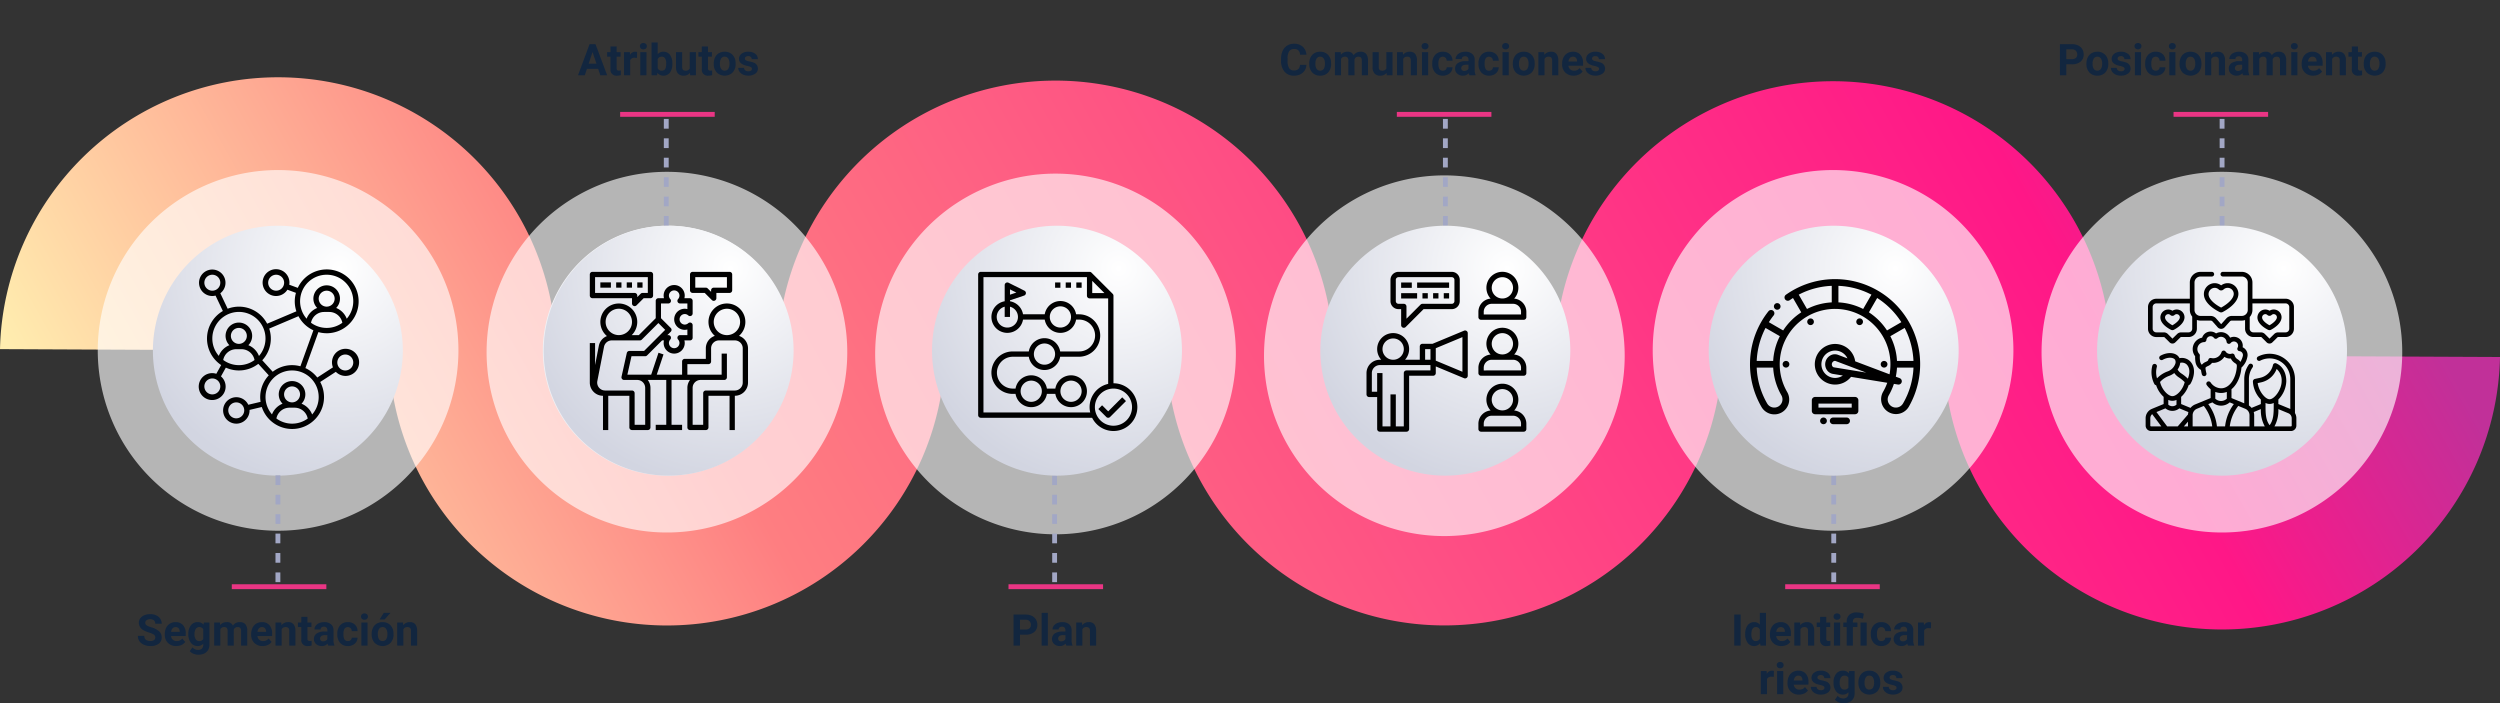 <svg xmlns="http://www.w3.org/2000/svg" xmlns:xlink="http://www.w3.org/1999/xlink" width="1030" height="289.744" viewBox="0 0 1030 289.744">
  <rect x="0" y="0" width="1030" height="289.744" fill="#333333" stroke="none"/>
  <defs>
    <linearGradient id="linear-gradient" x1="-0.008" y1="0.367" x2="0.942" y2="0.25" gradientUnits="objectBoundingBox">
      <stop offset="0" stop-color="#ffedaf"/>
      <stop offset="0.271" stop-color="#fe7e81"/>
      <stop offset="0.864" stop-color="#ff1787"/>
      <stop offset="1" stop-color="#c13099"/>
    </linearGradient>
    <clipPath id="clip-path">
      <rect id="Rectángulo_42638" data-name="Rectángulo 42638" width="148.607" height="148.608" fill="#fff"/>
    </clipPath>
    <radialGradient id="radial-gradient" cx="0.747" cy="0.171" r="0.876" gradientTransform="matrix(-0.433, 0.902, -0.902, -0.433, 1.225, -0.428)" gradientUnits="objectBoundingBox">
      <stop offset="0" stop-color="#fff"/>
      <stop offset="1" stop-color="#d2d5e1"/>
    </radialGradient>
    <clipPath id="clip-path-2">
      <rect id="Rectángulo_42639" data-name="Rectángulo 42639" width="148.608" height="148.608" fill="none"/>
    </clipPath>
    <clipPath id="clip-path-3">
      <rect id="Rectángulo_42640" data-name="Rectángulo 42640" width="148.608" height="148.607" fill="none"/>
    </clipPath>
    <clipPath id="clip-path-4">
      <rect id="Rectángulo_42641" data-name="Rectángulo 42641" width="148.607" height="148.607" fill="none"/>
    </clipPath>
    <clipPath id="clip-path-6">
      <rect id="Rectángulo_42643" data-name="Rectángulo 42643" width="148.607" height="148.608" fill="none"/>
    </clipPath>
  </defs>
  <g id="Grupo_873842" data-name="Grupo 873842" transform="translate(-285 -6301.279)">
    <path id="Trazado_593621" data-name="Trazado 593621" d="M14.972,13.643a1.353,1.353,0,0,0-.527-1.147,6.917,6.917,0,0,0-1.9-.844,13.458,13.458,0,0,1-2.171-.875A3.547,3.547,0,0,1,8.2,7.6a3.09,3.09,0,0,1,.584-1.85,3.812,3.812,0,0,1,1.679-1.27,6.318,6.318,0,0,1,2.457-.457,5.751,5.751,0,0,1,2.443.5,3.891,3.891,0,0,1,1.666,1.4,3.668,3.668,0,0,1,.593,2.057H14.98a1.726,1.726,0,0,0-.554-1.367,2.276,2.276,0,0,0-1.556-.488,2.432,2.432,0,0,0-1.5.409,1.289,1.289,0,0,0-.536,1.077,1.235,1.235,0,0,0,.628,1.046,7.1,7.1,0,0,0,1.85.791,7.994,7.994,0,0,1,3.278,1.679,3.343,3.343,0,0,1,1.028,2.5,3.08,3.08,0,0,1-1.257,2.606,5.5,5.5,0,0,1-3.384.945,6.534,6.534,0,0,1-2.689-.541,4.256,4.256,0,0,1-1.85-1.481,3.793,3.793,0,0,1-.637-2.18h2.646q0,2.118,2.531,2.118a2.462,2.462,0,0,0,1.468-.382A1.244,1.244,0,0,0,14.972,13.643Zm8.64,3.533a4.668,4.668,0,0,1-3.406-1.283,4.561,4.561,0,0,1-1.314-3.419v-.246a5.745,5.745,0,0,1,.554-2.562,4.064,4.064,0,0,1,1.569-1.74,4.4,4.4,0,0,1,2.316-.611A3.947,3.947,0,0,1,26.4,8.545a5,5,0,0,1,1.121,3.489v1.037H21.467a2.36,2.36,0,0,0,.743,1.494,2.245,2.245,0,0,0,1.569.563,2.742,2.742,0,0,0,2.294-1.063l1.248,1.4a3.813,3.813,0,0,1-1.547,1.261A5.075,5.075,0,0,1,23.611,17.176Zm-.29-7.813a1.587,1.587,0,0,0-1.226.512,2.651,2.651,0,0,0-.6,1.466h3.533v-.2a1.891,1.891,0,0,0-.457-1.311A1.638,1.638,0,0,0,23.321,9.362Zm5.273,2.813A5.573,5.573,0,0,1,29.636,8.65a3.375,3.375,0,0,1,2.808-1.336,2.96,2.96,0,0,1,2.435,1.072l.105-.9h2.3v9.193a4.064,4.064,0,0,1-.567,2.171,3.641,3.641,0,0,1-1.6,1.406,5.608,5.608,0,0,1-2.408.483,5.215,5.215,0,0,1-2.039-.417,3.619,3.619,0,0,1-1.5-1.077L30.3,17.7a2.975,2.975,0,0,0,2.3,1.063,2.178,2.178,0,0,0,1.573-.541,2.027,2.027,0,0,0,.563-1.534v-.51a2.938,2.938,0,0,1-2.312.993,3.366,3.366,0,0,1-2.773-1.34,5.572,5.572,0,0,1-1.059-3.555Zm2.54.181a3.489,3.489,0,0,0,.519,2.035,1.648,1.648,0,0,0,1.424.737,1.762,1.762,0,0,0,1.661-.874V10.236a1.758,1.758,0,0,0-1.644-.874,1.659,1.659,0,0,0-1.437.751A3.933,3.933,0,0,0,31.135,12.356ZM41.62,7.49,41.7,8.554a3.342,3.342,0,0,1,2.733-1.239,2.536,2.536,0,0,1,2.522,1.45,3.265,3.265,0,0,1,2.856-1.45,2.836,2.836,0,0,1,2.3.9,4.141,4.141,0,0,1,.756,2.711V17H50.321V10.922A1.818,1.818,0,0,0,50,9.737a1.4,1.4,0,0,0-1.116-.374,1.585,1.585,0,0,0-1.582,1.092L47.315,17h-2.54V10.93a1.8,1.8,0,0,0-.325-1.2,1.414,1.414,0,0,0-1.107-.37,1.645,1.645,0,0,0-1.564.9V17h-2.54V7.49ZM59.2,17.176a4.668,4.668,0,0,1-3.406-1.283,4.561,4.561,0,0,1-1.314-3.419v-.246a5.745,5.745,0,0,1,.554-2.562A4.064,4.064,0,0,1,56.6,7.925a4.4,4.4,0,0,1,2.316-.611,3.947,3.947,0,0,1,3.072,1.23,5,5,0,0,1,1.121,3.489v1.037H57.054a2.36,2.36,0,0,0,.743,1.494,2.245,2.245,0,0,0,1.569.563,2.742,2.742,0,0,0,2.294-1.063l1.248,1.4a3.813,3.813,0,0,1-1.547,1.261A5.075,5.075,0,0,1,59.2,17.176Zm-.29-7.813a1.587,1.587,0,0,0-1.226.512,2.651,2.651,0,0,0-.6,1.466h3.533v-.2a1.891,1.891,0,0,0-.457-1.311A1.638,1.638,0,0,0,58.908,9.362Zm7.98-1.872.079,1.1A3.32,3.32,0,0,1,69.7,7.314a2.759,2.759,0,0,1,2.25.888,4.142,4.142,0,0,1,.756,2.654V17h-2.54V10.9a1.654,1.654,0,0,0-.352-1.176,1.572,1.572,0,0,0-1.169-.366,1.747,1.747,0,0,0-1.608.916V17H64.5V7.49ZM77.673,5.152V7.49H79.3V9.354H77.673V14.1a1.133,1.133,0,0,0,.2.756,1.015,1.015,0,0,0,.773.229,4.051,4.051,0,0,0,.747-.062v1.925a5.229,5.229,0,0,1-1.538.229,2.425,2.425,0,0,1-2.725-2.7V9.354H73.744V7.49h1.389V5.152ZM86.225,17a2.821,2.821,0,0,1-.255-.853,3.073,3.073,0,0,1-2.4,1.028,3.376,3.376,0,0,1-2.316-.809,2.6,2.6,0,0,1-.918-2.039,2.687,2.687,0,0,1,1.121-2.32A5.529,5.529,0,0,1,84.7,11.19h1.169v-.545a1.567,1.567,0,0,0-.338-1.055,1.331,1.331,0,0,0-1.068-.4,1.513,1.513,0,0,0-1.006.308,1.045,1.045,0,0,0-.365.844h-2.54a2.551,2.551,0,0,1,.51-1.529,3.37,3.37,0,0,1,1.441-1.1,5.253,5.253,0,0,1,2.092-.4A4.15,4.15,0,0,1,87.38,8.2a3.09,3.09,0,0,1,1.033,2.483V14.8a4.546,4.546,0,0,0,.378,2.048V17Zm-2.1-1.767a2.188,2.188,0,0,0,1.037-.25,1.645,1.645,0,0,0,.7-.672V12.676h-.949q-1.907,0-2.03,1.318l-.009.149a1.017,1.017,0,0,0,.334.782A1.3,1.3,0,0,0,84.124,15.233Zm10.2-.105a1.666,1.666,0,0,0,1.143-.387,1.355,1.355,0,0,0,.457-1.028H98.3a3.258,3.258,0,0,1-.527,1.771,3.48,3.48,0,0,1-1.419,1.248,4.442,4.442,0,0,1-1.991.444,4.129,4.129,0,0,1-3.217-1.3A5.13,5.13,0,0,1,89.969,12.3v-.167a5.071,5.071,0,0,1,1.169-3.507,4.08,4.08,0,0,1,3.208-1.31A4,4,0,0,1,97.207,8.33a3.594,3.594,0,0,1,1.094,2.7H95.919a1.745,1.745,0,0,0-.457-1.206,1.7,1.7,0,0,0-2.5.183,3.749,3.749,0,0,0-.453,2.1v.264a3.8,3.8,0,0,0,.448,2.113A1.549,1.549,0,0,0,94.319,15.128ZM102.432,17H99.883V7.49h2.549Zm-2.7-11.971a1.251,1.251,0,0,1,.382-.94,1.648,1.648,0,0,1,2.079,0,1.244,1.244,0,0,1,.387.94,1.247,1.247,0,0,1-.391.949,1.629,1.629,0,0,1-2.065,0A1.247,1.247,0,0,1,99.733,5.029Zm4.395,7.128a5.64,5.64,0,0,1,.545-2.522,3.989,3.989,0,0,1,1.569-1.714,4.577,4.577,0,0,1,2.377-.606,4.33,4.33,0,0,1,3.142,1.178,4.727,4.727,0,0,1,1.358,3.2l.018.65a4.97,4.97,0,0,1-1.222,3.511,4.735,4.735,0,0,1-6.561,0,5.058,5.058,0,0,1-1.226-3.586Zm2.54.18a3.555,3.555,0,0,0,.51,2.073,1.831,1.831,0,0,0,2.9.009,3.89,3.89,0,0,0,.519-2.267,3.519,3.519,0,0,0-.519-2.06,1.686,1.686,0,0,0-1.459-.731,1.658,1.658,0,0,0-1.441.726A3.955,3.955,0,0,0,106.668,12.338ZM109.12,3.5h2.769l-2.435,2.725h-2.065Zm7.919,3.99.079,1.1a3.32,3.32,0,0,1,2.733-1.274,2.759,2.759,0,0,1,2.25.888,4.142,4.142,0,0,1,.756,2.654V17h-2.54V10.9a1.654,1.654,0,0,0-.352-1.176,1.572,1.572,0,0,0-1.169-.366,1.747,1.747,0,0,0-1.608.916V17h-2.54V7.49Z" transform="translate(334 6550.279)" fill="#12263f"/>
    <path id="Trazado_593622" data-name="Trazado 593622" d="M51.222,12.491V17H48.585V4.2h4.992a5.776,5.776,0,0,1,2.536.527,3.886,3.886,0,0,1,1.683,1.5,4.178,4.178,0,0,1,.589,2.21A3.674,3.674,0,0,1,57.1,11.406a5.363,5.363,0,0,1-3.564,1.085Zm0-2.136h2.355a2.316,2.316,0,0,0,1.6-.492,1.79,1.79,0,0,0,.549-1.406,2.111,2.111,0,0,0-.554-1.521,2.068,2.068,0,0,0-1.529-.6H51.222ZM62.709,17H60.161V3.5h2.549Zm7.6,0a2.821,2.821,0,0,1-.255-.853,3.073,3.073,0,0,1-2.4,1.028,3.376,3.376,0,0,1-2.316-.809,2.6,2.6,0,0,1-.918-2.039,2.687,2.687,0,0,1,1.121-2.32,5.529,5.529,0,0,1,3.239-.817h1.169v-.545a1.567,1.567,0,0,0-.338-1.055,1.331,1.331,0,0,0-1.068-.4,1.513,1.513,0,0,0-1.006.308,1.045,1.045,0,0,0-.365.844h-2.54a2.551,2.551,0,0,1,.51-1.529,3.37,3.37,0,0,1,1.441-1.1,5.253,5.253,0,0,1,2.092-.4,4.15,4.15,0,0,1,2.791.883A3.09,3.09,0,0,1,72.5,10.681V14.8a4.546,4.546,0,0,0,.378,2.048V17Zm-2.1-1.767a2.188,2.188,0,0,0,1.037-.25,1.645,1.645,0,0,0,.7-.672V12.676H69q-1.907,0-2.03,1.318l-.009.149a1.017,1.017,0,0,0,.334.782A1.3,1.3,0,0,0,68.211,15.233ZM76.79,7.49l.079,1.1A3.32,3.32,0,0,1,79.6,7.314a2.759,2.759,0,0,1,2.25.888,4.142,4.142,0,0,1,.756,2.654V17h-2.54V10.9a1.654,1.654,0,0,0-.352-1.176,1.572,1.572,0,0,0-1.169-.366,1.747,1.747,0,0,0-1.608.916V17H74.4V7.49Z" transform="translate(654 6550.279)" fill="#12263f"/>
    <path id="Trazado_593623" data-name="Trazado 593623" d="M28.142,17H25.505V4.2h2.637Zm1.881-4.825a5.731,5.731,0,0,1,1-3.542A3.237,3.237,0,0,1,33.75,7.314a2.913,2.913,0,0,1,2.294,1.037V3.5h2.549V17H36.3l-.123-1.011a2.989,2.989,0,0,1-2.443,1.187,3.228,3.228,0,0,1-2.694-1.323A5.916,5.916,0,0,1,30.023,12.175Zm2.54.181a3.775,3.775,0,0,0,.466,2.057,1.516,1.516,0,0,0,1.354.715,1.7,1.7,0,0,0,1.661-1V10.36a1.675,1.675,0,0,0-1.644-1Q32.563,9.362,32.563,12.356Zm12.375,4.82a4.668,4.668,0,0,1-3.406-1.283,4.561,4.561,0,0,1-1.314-3.419v-.246a5.745,5.745,0,0,1,.554-2.562,4.064,4.064,0,0,1,1.569-1.74,4.4,4.4,0,0,1,2.316-.611,3.947,3.947,0,0,1,3.072,1.23,5,5,0,0,1,1.121,3.489v1.037H42.793a2.36,2.36,0,0,0,.743,1.494,2.245,2.245,0,0,0,1.569.563A2.742,2.742,0,0,0,47.4,14.064l1.248,1.4A3.813,3.813,0,0,1,47.1,16.723,5.075,5.075,0,0,1,44.938,17.176Zm-.29-7.813a1.587,1.587,0,0,0-1.226.512,2.651,2.651,0,0,0-.6,1.466h3.533v-.2A1.891,1.891,0,0,0,45.9,9.826,1.638,1.638,0,0,0,44.648,9.362Zm7.98-1.872.079,1.1a3.32,3.32,0,0,1,2.733-1.274,2.759,2.759,0,0,1,2.25.888,4.142,4.142,0,0,1,.756,2.654V17h-2.54V10.9a1.654,1.654,0,0,0-.352-1.176,1.572,1.572,0,0,0-1.169-.366,1.747,1.747,0,0,0-1.608.916V17h-2.54V7.49ZM63.413,5.152V7.49h1.626V9.354H63.413V14.1a1.133,1.133,0,0,0,.2.756,1.015,1.015,0,0,0,.773.229,4.051,4.051,0,0,0,.747-.062v1.925a5.229,5.229,0,0,1-1.538.229,2.425,2.425,0,0,1-2.725-2.7V9.354H59.484V7.49h1.389V5.152ZM69.134,17H66.585V7.49h2.549Zm-2.7-11.971a1.251,1.251,0,0,1,.382-.94,1.648,1.648,0,0,1,2.079,0,1.244,1.244,0,0,1,.387.94,1.247,1.247,0,0,1-.391.949,1.629,1.629,0,0,1-2.065,0A1.247,1.247,0,0,1,66.436,5.029ZM71.841,17V9.354H70.426V7.49h1.415V7.051a3.566,3.566,0,0,1,1.1-2.764,4.438,4.438,0,0,1,3.063-.971,10.16,10.16,0,0,1,2.883.519l-.369,2.1a11.248,11.248,0,0,0-1.336-.33,6.564,6.564,0,0,0-1.02-.075Q74.39,5.53,74.39,7.1V7.49h1.872V9.354H74.39V17Zm8.235,0H77.528V7.49h2.549Zm6.056-1.872a1.666,1.666,0,0,0,1.143-.387,1.355,1.355,0,0,0,.457-1.028h2.382a3.258,3.258,0,0,1-.527,1.771,3.48,3.48,0,0,1-1.419,1.248,4.442,4.442,0,0,1-1.991.444,4.129,4.129,0,0,1-3.217-1.3A5.13,5.13,0,0,1,81.782,12.3v-.167a5.071,5.071,0,0,1,1.169-3.507,4.08,4.08,0,0,1,3.208-1.31A4,4,0,0,1,89.02,8.33a3.594,3.594,0,0,1,1.094,2.7H87.732a1.745,1.745,0,0,0-.457-1.206,1.7,1.7,0,0,0-2.5.183,3.749,3.749,0,0,0-.453,2.1v.264a3.8,3.8,0,0,0,.448,2.113A1.549,1.549,0,0,0,86.132,15.128ZM97.075,17a2.821,2.821,0,0,1-.255-.853,3.073,3.073,0,0,1-2.4,1.028,3.376,3.376,0,0,1-2.316-.809,2.6,2.6,0,0,1-.918-2.039,2.687,2.687,0,0,1,1.121-2.32,5.529,5.529,0,0,1,3.239-.817h1.169v-.545a1.567,1.567,0,0,0-.338-1.055,1.331,1.331,0,0,0-1.068-.4A1.513,1.513,0,0,0,94.3,9.5a1.045,1.045,0,0,0-.365.844H91.4a2.551,2.551,0,0,1,.51-1.529,3.37,3.37,0,0,1,1.441-1.1,5.253,5.253,0,0,1,2.092-.4A4.15,4.15,0,0,1,98.23,8.2a3.09,3.09,0,0,1,1.033,2.483V14.8a4.546,4.546,0,0,0,.378,2.048V17Zm-2.1-1.767a2.188,2.188,0,0,0,1.037-.25,1.645,1.645,0,0,0,.7-.672V12.676h-.949q-1.907,0-2.03,1.318l-.009.149a1.017,1.017,0,0,0,.334.782A1.3,1.3,0,0,0,94.974,15.233Zm11.584-5.361a6.9,6.9,0,0,0-.914-.07,1.86,1.86,0,0,0-1.89.976V17h-2.54V7.49h2.4l.07,1.134a2.354,2.354,0,0,1,2.118-1.31,2.662,2.662,0,0,1,.791.114Zm-64.753,20a6.9,6.9,0,0,0-.914-.07,1.86,1.86,0,0,0-1.89.976V37h-2.54V27.49h2.4l.07,1.134a2.354,2.354,0,0,1,2.118-1.31,2.662,2.662,0,0,1,.791.114ZM45.707,37H43.158V27.49h2.549Zm-2.7-11.971a1.251,1.251,0,0,1,.382-.94,1.648,1.648,0,0,1,2.079,0,1.342,1.342,0,0,1,0,1.89,1.629,1.629,0,0,1-2.065,0A1.247,1.247,0,0,1,43.009,25.029Zm9.167,12.146a4.668,4.668,0,0,1-3.406-1.283,4.561,4.561,0,0,1-1.314-3.419v-.246a5.745,5.745,0,0,1,.554-2.562,4.064,4.064,0,0,1,1.569-1.74,4.4,4.4,0,0,1,2.316-.611,3.947,3.947,0,0,1,3.072,1.23,5,5,0,0,1,1.121,3.489v1.037H50.031a2.36,2.36,0,0,0,.743,1.494,2.245,2.245,0,0,0,1.569.563,2.742,2.742,0,0,0,2.294-1.063l1.248,1.4a3.813,3.813,0,0,1-1.547,1.261A5.075,5.075,0,0,1,52.176,37.176Zm-.29-7.813a1.587,1.587,0,0,0-1.226.512,2.651,2.651,0,0,0-.6,1.466h3.533v-.2a1.891,1.891,0,0,0-.457-1.311A1.638,1.638,0,0,0,51.886,29.362Zm10.793,5.01a.818.818,0,0,0-.461-.734,5.241,5.241,0,0,0-1.481-.479q-3.393-.712-3.393-2.883a2.613,2.613,0,0,1,1.05-2.114,4.237,4.237,0,0,1,2.747-.848,4.56,4.56,0,0,1,2.9.853,2.687,2.687,0,0,1,1.085,2.215h-2.54a1.229,1.229,0,0,0-.352-.9,1.488,1.488,0,0,0-1.1-.356,1.52,1.52,0,0,0-.993.29.916.916,0,0,0-.352.738.783.783,0,0,0,.4.681,4.114,4.114,0,0,0,1.349.448,11.019,11.019,0,0,1,1.6.426,2.628,2.628,0,0,1,2.013,2.558,2.481,2.481,0,0,1-1.116,2.1,4.815,4.815,0,0,1-2.883.8,5.029,5.029,0,0,1-2.123-.426,3.561,3.561,0,0,1-1.455-1.169,2.716,2.716,0,0,1-.527-1.6h2.408a1.326,1.326,0,0,0,.5,1.037,1.987,1.987,0,0,0,1.248.36,1.839,1.839,0,0,0,1.1-.277A.861.861,0,0,0,62.679,34.372Zm3.735-2.2a5.573,5.573,0,0,1,1.042-3.524,3.375,3.375,0,0,1,2.808-1.336A2.96,2.96,0,0,1,72.7,28.387l.105-.9h2.3v9.193a4.064,4.064,0,0,1-.567,2.171,3.641,3.641,0,0,1-1.6,1.406,5.608,5.608,0,0,1-2.408.483,5.215,5.215,0,0,1-2.039-.417,3.619,3.619,0,0,1-1.5-1.077L68.119,37.7a2.975,2.975,0,0,0,2.3,1.063A2.178,2.178,0,0,0,72,38.226a2.027,2.027,0,0,0,.563-1.534v-.51a2.938,2.938,0,0,1-2.312.993,3.366,3.366,0,0,1-2.773-1.34,5.572,5.572,0,0,1-1.059-3.555Zm2.54.181a3.489,3.489,0,0,0,.519,2.035,1.648,1.648,0,0,0,1.424.737,1.762,1.762,0,0,0,1.661-.874V30.236a1.758,1.758,0,0,0-1.644-.874,1.659,1.659,0,0,0-1.437.751A3.933,3.933,0,0,0,68.954,32.356Zm7.708-.2a5.64,5.64,0,0,1,.545-2.522,3.989,3.989,0,0,1,1.569-1.714,4.577,4.577,0,0,1,2.377-.606A4.33,4.33,0,0,1,84.3,28.492a4.727,4.727,0,0,1,1.358,3.2l.018.65a4.97,4.97,0,0,1-1.222,3.511,4.735,4.735,0,0,1-6.561,0,5.058,5.058,0,0,1-1.226-3.586Zm2.54.18a3.555,3.555,0,0,0,.51,2.073,1.831,1.831,0,0,0,2.9.009,3.89,3.89,0,0,0,.519-2.267,3.519,3.519,0,0,0-.519-2.06,1.686,1.686,0,0,0-1.459-.731,1.658,1.658,0,0,0-1.441.726A3.955,3.955,0,0,0,79.2,32.338Zm13.184,2.035a.818.818,0,0,0-.461-.734,5.241,5.241,0,0,0-1.481-.479q-3.393-.712-3.393-2.883a2.613,2.613,0,0,1,1.05-2.114,4.237,4.237,0,0,1,2.747-.848,4.56,4.56,0,0,1,2.9.853,2.687,2.687,0,0,1,1.085,2.215h-2.54a1.229,1.229,0,0,0-.352-.9,1.488,1.488,0,0,0-1.1-.356,1.52,1.52,0,0,0-.993.29.916.916,0,0,0-.352.738.783.783,0,0,0,.4.681,4.114,4.114,0,0,0,1.349.448,11.019,11.019,0,0,1,1.6.426,2.628,2.628,0,0,1,2.013,2.558,2.481,2.481,0,0,1-1.116,2.1,4.815,4.815,0,0,1-2.883.8,5.029,5.029,0,0,1-2.123-.426,3.561,3.561,0,0,1-1.455-1.169,2.716,2.716,0,0,1-.527-1.6H89.16a1.326,1.326,0,0,0,.5,1.037,1.987,1.987,0,0,0,1.248.36,1.839,1.839,0,0,0,1.1-.277A.861.861,0,0,0,92.386,34.372Z" transform="translate(974 6550.279)" fill="#12263f"/>
    <path id="Trazado_593624" data-name="Trazado 593624" d="M36.448,14.363H31.825L30.946,17h-2.8L32.906,4.2h2.443L40.139,17h-2.8Zm-3.911-2.136h3.2l-1.608-4.79ZM44.059,5.152V7.49h1.626V9.354H44.059V14.1a1.133,1.133,0,0,0,.2.756,1.015,1.015,0,0,0,.773.229,4.051,4.051,0,0,0,.747-.062v1.925a5.229,5.229,0,0,1-1.538.229,2.425,2.425,0,0,1-2.725-2.7V9.354H40.13V7.49h1.389V5.152Zm8.385,4.72a6.9,6.9,0,0,0-.914-.07,1.86,1.86,0,0,0-1.89.976V17H47.1V7.49h2.4l.07,1.134a2.354,2.354,0,0,1,2.118-1.31,2.662,2.662,0,0,1,.791.114ZM56.346,17H53.8V7.49h2.549Zm-2.7-11.971a1.251,1.251,0,0,1,.382-.94,1.648,1.648,0,0,1,2.079,0,1.244,1.244,0,0,1,.387.94,1.247,1.247,0,0,1-.391.949,1.629,1.629,0,0,1-2.065,0A1.247,1.247,0,0,1,53.648,5.029Zm13.359,7.3a5.758,5.758,0,0,1-.976,3.564,3.231,3.231,0,0,1-2.725,1.279,2.969,2.969,0,0,1-2.47-1.187L60.723,17H58.438V3.5h2.54V8.343A2.893,2.893,0,0,1,63.29,7.314a3.258,3.258,0,0,1,2.729,1.279,5.767,5.767,0,0,1,.989,3.6Zm-2.54-.194a3.8,3.8,0,0,0-.457-2.111,1.544,1.544,0,0,0-1.362-.666,1.675,1.675,0,0,0-1.67,1v3.764a1.7,1.7,0,0,0,1.688,1,1.569,1.569,0,0,0,1.617-1.217A6.294,6.294,0,0,0,64.467,12.139Zm9.8,3.894a3.185,3.185,0,0,1-2.6,1.143,3,3,0,0,1-2.333-.879,3.752,3.752,0,0,1-.822-2.575V7.49h2.54v6.151q0,1.487,1.354,1.487a1.834,1.834,0,0,0,1.775-.9V7.49h2.549V17H74.337ZM81.685,5.152V7.49h1.626V9.354H81.685V14.1a1.133,1.133,0,0,0,.2.756,1.015,1.015,0,0,0,.773.229,4.051,4.051,0,0,0,.747-.062v1.925a5.229,5.229,0,0,1-1.538.229,2.425,2.425,0,0,1-2.725-2.7V9.354H77.756V7.49h1.389V5.152Zm2.382,7a5.64,5.64,0,0,1,.545-2.522,3.989,3.989,0,0,1,1.569-1.714,4.577,4.577,0,0,1,2.377-.606A4.33,4.33,0,0,1,91.7,8.492a4.727,4.727,0,0,1,1.358,3.2l.018.65a4.97,4.97,0,0,1-1.222,3.511,4.735,4.735,0,0,1-6.561,0,5.058,5.058,0,0,1-1.226-3.586Zm2.54.18a3.555,3.555,0,0,0,.51,2.073,1.831,1.831,0,0,0,2.9.009,3.89,3.89,0,0,0,.519-2.267,3.519,3.519,0,0,0-.519-2.06,1.686,1.686,0,0,0-1.459-.731,1.658,1.658,0,0,0-1.441.726A3.955,3.955,0,0,0,86.607,12.338Zm13.184,2.035a.818.818,0,0,0-.461-.734,5.241,5.241,0,0,0-1.481-.479q-3.393-.712-3.393-2.883a2.613,2.613,0,0,1,1.05-2.114,4.237,4.237,0,0,1,2.747-.848,4.56,4.56,0,0,1,2.9.853,2.687,2.687,0,0,1,1.085,2.215h-2.54a1.229,1.229,0,0,0-.352-.9,1.488,1.488,0,0,0-1.1-.356,1.52,1.52,0,0,0-.993.29.916.916,0,0,0-.352.738.783.783,0,0,0,.4.681,4.114,4.114,0,0,0,1.349.448,11.019,11.019,0,0,1,1.6.426,2.628,2.628,0,0,1,2.013,2.558,2.481,2.481,0,0,1-1.116,2.1,4.815,4.815,0,0,1-2.883.8,5.029,5.029,0,0,1-2.123-.426,3.561,3.561,0,0,1-1.455-1.169,2.716,2.716,0,0,1-.527-1.6h2.408a1.326,1.326,0,0,0,.5,1.037,1.987,1.987,0,0,0,1.248.36,1.839,1.839,0,0,0,1.1-.277A.861.861,0,0,0,99.791,14.372Z" transform="translate(495 6315.279)" fill="#12263f"/>
    <path id="Trazado_593625" data-name="Trazado 593625" d="M13.237,12.737a4.528,4.528,0,0,1-1.525,3.252,5.355,5.355,0,0,1-3.625,1.187,4.816,4.816,0,0,1-3.872-1.657A6.793,6.793,0,0,1,2.8,10.971v-.782a7.671,7.671,0,0,1,.65-3.252A4.874,4.874,0,0,1,5.313,4.779a5.207,5.207,0,0,1,2.808-.751A5.217,5.217,0,0,1,11.69,5.214a4.866,4.866,0,0,1,1.564,3.331H10.618a2.673,2.673,0,0,0-.69-1.8,2.555,2.555,0,0,0-1.806-.558,2.24,2.24,0,0,0-1.973.945,5.3,5.3,0,0,0-.672,2.931v.967A5.667,5.667,0,0,0,6.1,14.064a2.2,2.2,0,0,0,1.982.958,2.6,2.6,0,0,0,1.824-.558,2.521,2.521,0,0,0,.69-1.727Zm1.169-.58a5.64,5.64,0,0,1,.545-2.522A3.989,3.989,0,0,1,16.52,7.921,4.577,4.577,0,0,1,18.9,7.314a4.33,4.33,0,0,1,3.142,1.178,4.727,4.727,0,0,1,1.358,3.2l.018.65a4.97,4.97,0,0,1-1.222,3.511,4.247,4.247,0,0,1-3.278,1.323,4.268,4.268,0,0,1-3.283-1.318,5.058,5.058,0,0,1-1.226-3.586Zm2.54.18a3.555,3.555,0,0,0,.51,2.073,1.831,1.831,0,0,0,2.9.009,3.89,3.89,0,0,0,.519-2.267,3.519,3.519,0,0,0-.519-2.06A1.686,1.686,0,0,0,18.9,9.362a1.658,1.658,0,0,0-1.441.726A3.955,3.955,0,0,0,16.946,12.338ZM27.361,7.49l.079,1.063a3.342,3.342,0,0,1,2.733-1.239A2.536,2.536,0,0,1,32.7,8.765a3.265,3.265,0,0,1,2.856-1.45,2.836,2.836,0,0,1,2.3.9,4.141,4.141,0,0,1,.756,2.711V17H36.062V10.922a1.818,1.818,0,0,0-.316-1.185,1.4,1.4,0,0,0-1.116-.374,1.585,1.585,0,0,0-1.582,1.092L33.056,17h-2.54V10.93a1.8,1.8,0,0,0-.325-1.2,1.414,1.414,0,0,0-1.107-.37,1.645,1.645,0,0,0-1.564.9V17h-2.54V7.49Zm18.9,8.543a3.185,3.185,0,0,1-2.6,1.143,3,3,0,0,1-2.333-.879,3.752,3.752,0,0,1-.822-2.575V7.49h2.54v6.151q0,1.487,1.354,1.487a1.834,1.834,0,0,0,1.775-.9V7.49h2.549V17H46.328ZM52.972,7.49l.079,1.1a3.32,3.32,0,0,1,2.733-1.274,2.759,2.759,0,0,1,2.25.888,4.142,4.142,0,0,1,.756,2.654V17H56.25V10.9A1.654,1.654,0,0,0,55.9,9.728a1.572,1.572,0,0,0-1.169-.366,1.747,1.747,0,0,0-1.608.916V17h-2.54V7.49ZM63.4,17H60.847V7.49H63.4ZM60.7,5.029a1.251,1.251,0,0,1,.382-.94,1.648,1.648,0,0,1,2.079,0,1.244,1.244,0,0,1,.387.94,1.247,1.247,0,0,1-.391.949,1.629,1.629,0,0,1-2.065,0A1.247,1.247,0,0,1,60.7,5.029Zm8.745,10.1a1.666,1.666,0,0,0,1.143-.387,1.355,1.355,0,0,0,.457-1.028h2.382a3.258,3.258,0,0,1-.527,1.771,3.48,3.48,0,0,1-1.419,1.248,4.442,4.442,0,0,1-1.991.444,4.129,4.129,0,0,1-3.217-1.3A5.13,5.13,0,0,1,65.092,12.3v-.167a5.071,5.071,0,0,1,1.169-3.507,4.08,4.08,0,0,1,3.208-1.31A4,4,0,0,1,72.33,8.33a3.594,3.594,0,0,1,1.094,2.7H71.042a1.745,1.745,0,0,0-.457-1.206,1.7,1.7,0,0,0-2.5.183,3.749,3.749,0,0,0-.453,2.1v.264a3.8,3.8,0,0,0,.448,2.113A1.549,1.549,0,0,0,69.443,15.128ZM80.385,17a2.821,2.821,0,0,1-.255-.853,3.073,3.073,0,0,1-2.4,1.028,3.376,3.376,0,0,1-2.316-.809,2.6,2.6,0,0,1-.918-2.039,2.687,2.687,0,0,1,1.121-2.32,5.529,5.529,0,0,1,3.239-.817h1.169v-.545a1.567,1.567,0,0,0-.338-1.055,1.331,1.331,0,0,0-1.068-.4,1.513,1.513,0,0,0-1.006.308,1.045,1.045,0,0,0-.365.844h-2.54a2.551,2.551,0,0,1,.51-1.529,3.37,3.37,0,0,1,1.441-1.1,5.253,5.253,0,0,1,2.092-.4,4.15,4.15,0,0,1,2.791.883,3.09,3.09,0,0,1,1.033,2.483V14.8a4.546,4.546,0,0,0,.378,2.048V17Zm-2.1-1.767a2.188,2.188,0,0,0,1.037-.25,1.645,1.645,0,0,0,.7-.672V12.676h-.949q-1.907,0-2.03,1.318l-.009.149a1.017,1.017,0,0,0,.334.782A1.3,1.3,0,0,0,78.285,15.233Zm10.2-.105a1.666,1.666,0,0,0,1.143-.387,1.355,1.355,0,0,0,.457-1.028h2.382a3.258,3.258,0,0,1-.527,1.771,3.48,3.48,0,0,1-1.419,1.248,4.442,4.442,0,0,1-1.991.444,4.129,4.129,0,0,1-3.217-1.3A5.13,5.13,0,0,1,84.129,12.3v-.167A5.071,5.071,0,0,1,85.3,8.624a4.08,4.08,0,0,1,3.208-1.31A4,4,0,0,1,91.367,8.33a3.594,3.594,0,0,1,1.094,2.7H90.08a1.745,1.745,0,0,0-.457-1.206,1.7,1.7,0,0,0-2.5.183,3.749,3.749,0,0,0-.453,2.1v.264a3.8,3.8,0,0,0,.448,2.113A1.549,1.549,0,0,0,88.48,15.128ZM96.592,17H94.043V7.49h2.549Zm-2.7-11.971a1.251,1.251,0,0,1,.382-.94,1.648,1.648,0,0,1,2.079,0,1.244,1.244,0,0,1,.387.94,1.247,1.247,0,0,1-.391.949,1.629,1.629,0,0,1-2.065,0A1.247,1.247,0,0,1,93.894,5.029Zm4.395,7.128a5.64,5.64,0,0,1,.545-2.522A3.989,3.989,0,0,1,100.4,7.921a4.577,4.577,0,0,1,2.377-.606,4.33,4.33,0,0,1,3.142,1.178,4.727,4.727,0,0,1,1.358,3.2l.018.65a4.97,4.97,0,0,1-1.222,3.511,4.735,4.735,0,0,1-6.561,0,5.058,5.058,0,0,1-1.226-3.586Zm2.54.18a3.555,3.555,0,0,0,.51,2.073,1.831,1.831,0,0,0,2.9.009,3.89,3.89,0,0,0,.519-2.267,3.519,3.519,0,0,0-.519-2.06,1.686,1.686,0,0,0-1.459-.731,1.658,1.658,0,0,0-1.441.726A3.955,3.955,0,0,0,100.829,12.338ZM111.2,7.49l.079,1.1a3.32,3.32,0,0,1,2.733-1.274,2.759,2.759,0,0,1,2.25.888,4.142,4.142,0,0,1,.756,2.654V17h-2.54V10.9a1.654,1.654,0,0,0-.352-1.176,1.572,1.572,0,0,0-1.169-.366,1.747,1.747,0,0,0-1.608.916V17h-2.54V7.49Zm12.12,9.686a4.668,4.668,0,0,1-3.406-1.283,4.561,4.561,0,0,1-1.314-3.419v-.246a5.745,5.745,0,0,1,.554-2.562,4.064,4.064,0,0,1,1.569-1.74,4.4,4.4,0,0,1,2.316-.611,3.947,3.947,0,0,1,3.072,1.23,5,5,0,0,1,1.121,3.489v1.037h-6.056a2.36,2.36,0,0,0,.743,1.494,2.245,2.245,0,0,0,1.569.563,2.742,2.742,0,0,0,2.294-1.063l1.248,1.4a3.813,3.813,0,0,1-1.547,1.261A5.075,5.075,0,0,1,123.32,17.176Zm-.29-7.813a1.587,1.587,0,0,0-1.226.512,2.651,2.651,0,0,0-.6,1.466h3.533v-.2a1.891,1.891,0,0,0-.457-1.311A1.638,1.638,0,0,0,123.03,9.362Zm10.793,5.01a.818.818,0,0,0-.461-.734,5.241,5.241,0,0,0-1.481-.479q-3.393-.712-3.393-2.883a2.613,2.613,0,0,1,1.05-2.114,4.237,4.237,0,0,1,2.747-.848,4.56,4.56,0,0,1,2.9.853,2.687,2.687,0,0,1,1.085,2.215h-2.54a1.229,1.229,0,0,0-.352-.9,1.488,1.488,0,0,0-1.1-.356,1.52,1.52,0,0,0-.993.29.916.916,0,0,0-.352.738.783.783,0,0,0,.4.681,4.114,4.114,0,0,0,1.349.448,11.019,11.019,0,0,1,1.6.426,2.628,2.628,0,0,1,2.013,2.558,2.481,2.481,0,0,1-1.116,2.1,4.815,4.815,0,0,1-2.883.8,5.029,5.029,0,0,1-2.123-.426,3.561,3.561,0,0,1-1.455-1.169,2.716,2.716,0,0,1-.527-1.6H130.6a1.326,1.326,0,0,0,.5,1.037,1.987,1.987,0,0,0,1.248.36,1.839,1.839,0,0,0,1.1-.277A.861.861,0,0,0,133.823,14.372Z" transform="translate(810 6315.279)" fill="#12263f"/>
    <path id="Trazado_593626" data-name="Trazado 593626" d="M6.313,12.491V17H3.677V4.2H8.669A5.776,5.776,0,0,1,11.2,4.73a3.886,3.886,0,0,1,1.683,1.5,4.178,4.178,0,0,1,.589,2.21,3.674,3.674,0,0,1-1.288,2.966,5.363,5.363,0,0,1-3.564,1.085Zm0-2.136H8.669a2.316,2.316,0,0,0,1.6-.492,1.79,1.79,0,0,0,.549-1.406,2.111,2.111,0,0,0-.554-1.521,2.068,2.068,0,0,0-1.529-.6H6.313Zm8.3,1.8a5.64,5.64,0,0,1,.545-2.522,3.989,3.989,0,0,1,1.569-1.714A4.577,4.577,0,0,1,19.1,7.314a4.33,4.33,0,0,1,3.142,1.178,4.727,4.727,0,0,1,1.358,3.2l.018.65A4.97,4.97,0,0,1,22.4,15.853a4.247,4.247,0,0,1-3.278,1.323,4.268,4.268,0,0,1-3.283-1.318,5.058,5.058,0,0,1-1.226-3.586Zm2.54.18a3.555,3.555,0,0,0,.51,2.073,1.831,1.831,0,0,0,2.9.009,3.89,3.89,0,0,0,.519-2.267,3.519,3.519,0,0,0-.519-2.06A1.686,1.686,0,0,0,19.1,9.362a1.658,1.658,0,0,0-1.441.726A3.955,3.955,0,0,0,17.15,12.338Zm13.184,2.035a.818.818,0,0,0-.461-.734,5.241,5.241,0,0,0-1.481-.479Q25,12.447,25,10.276a2.613,2.613,0,0,1,1.05-2.114A4.237,4.237,0,0,1,28.8,7.314a4.56,4.56,0,0,1,2.9.853,2.687,2.687,0,0,1,1.085,2.215h-2.54a1.229,1.229,0,0,0-.352-.9,1.488,1.488,0,0,0-1.1-.356,1.52,1.52,0,0,0-.993.29.916.916,0,0,0-.352.738.783.783,0,0,0,.4.681,4.114,4.114,0,0,0,1.349.448,11.019,11.019,0,0,1,1.6.426A2.628,2.628,0,0,1,32.8,14.267a2.481,2.481,0,0,1-1.116,2.1,4.815,4.815,0,0,1-2.883.8,5.029,5.029,0,0,1-2.123-.426,3.561,3.561,0,0,1-1.455-1.169,2.716,2.716,0,0,1-.527-1.6h2.408a1.326,1.326,0,0,0,.5,1.037,1.987,1.987,0,0,0,1.248.36,1.839,1.839,0,0,0,1.1-.277A.861.861,0,0,0,30.334,14.372ZM37.119,17H34.57V7.49h2.549Zm-2.7-11.971a1.251,1.251,0,0,1,.382-.94,1.648,1.648,0,0,1,2.079,0,1.244,1.244,0,0,1,.387.94,1.247,1.247,0,0,1-.391.949,1.629,1.629,0,0,1-2.065,0A1.247,1.247,0,0,1,34.421,5.029Zm8.745,10.1a1.666,1.666,0,0,0,1.143-.387,1.355,1.355,0,0,0,.457-1.028h2.382a3.258,3.258,0,0,1-.527,1.771A3.48,3.48,0,0,1,45.2,16.732a4.442,4.442,0,0,1-1.991.444,4.129,4.129,0,0,1-3.217-1.3A5.13,5.13,0,0,1,38.815,12.3v-.167a5.071,5.071,0,0,1,1.169-3.507,4.08,4.08,0,0,1,3.208-1.31A4,4,0,0,1,46.053,8.33a3.594,3.594,0,0,1,1.094,2.7H44.766a1.745,1.745,0,0,0-.457-1.206,1.7,1.7,0,0,0-2.5.183,3.749,3.749,0,0,0-.453,2.1v.264a3.8,3.8,0,0,0,.448,2.113A1.549,1.549,0,0,0,43.166,15.128ZM51.278,17H48.729V7.49h2.549ZM48.58,5.029a1.251,1.251,0,0,1,.382-.94,1.648,1.648,0,0,1,2.079,0,1.244,1.244,0,0,1,.387.94,1.247,1.247,0,0,1-.391.949,1.629,1.629,0,0,1-2.065,0A1.247,1.247,0,0,1,48.58,5.029Zm4.395,7.128a5.64,5.64,0,0,1,.545-2.522,3.989,3.989,0,0,1,1.569-1.714,4.577,4.577,0,0,1,2.377-.606,4.33,4.33,0,0,1,3.142,1.178,4.727,4.727,0,0,1,1.358,3.2l.018.65a4.97,4.97,0,0,1-1.222,3.511,4.735,4.735,0,0,1-6.561,0,5.058,5.058,0,0,1-1.226-3.586Zm2.54.18a3.555,3.555,0,0,0,.51,2.073,1.831,1.831,0,0,0,2.9.009,3.89,3.89,0,0,0,.519-2.267,3.519,3.519,0,0,0-.519-2.06,1.686,1.686,0,0,0-1.459-.731,1.658,1.658,0,0,0-1.441.726A3.955,3.955,0,0,0,55.515,12.338ZM65.886,7.49l.079,1.1A3.32,3.32,0,0,1,68.7,7.314a2.759,2.759,0,0,1,2.25.888,4.142,4.142,0,0,1,.756,2.654V17h-2.54V10.9a1.654,1.654,0,0,0-.352-1.176,1.572,1.572,0,0,0-1.169-.366,1.747,1.747,0,0,0-1.608.916V17H63.5V7.49ZM79.14,17a2.821,2.821,0,0,1-.255-.853,3.073,3.073,0,0,1-2.4,1.028,3.376,3.376,0,0,1-2.316-.809,2.6,2.6,0,0,1-.918-2.039,2.687,2.687,0,0,1,1.121-2.32,5.529,5.529,0,0,1,3.239-.817h1.169v-.545a1.567,1.567,0,0,0-.338-1.055,1.331,1.331,0,0,0-1.068-.4,1.513,1.513,0,0,0-1.006.308,1.045,1.045,0,0,0-.365.844h-2.54a2.551,2.551,0,0,1,.51-1.529,3.37,3.37,0,0,1,1.441-1.1,5.253,5.253,0,0,1,2.092-.4A4.15,4.15,0,0,1,80.3,8.2a3.09,3.09,0,0,1,1.033,2.483V14.8a4.546,4.546,0,0,0,.378,2.048V17Zm-2.1-1.767a2.188,2.188,0,0,0,1.037-.25,1.645,1.645,0,0,0,.7-.672V12.676H77.83q-1.907,0-2.03,1.318l-.009.149a1.017,1.017,0,0,0,.334.782A1.3,1.3,0,0,0,77.039,15.233ZM85.661,7.49l.079,1.063a3.342,3.342,0,0,1,2.733-1.239A2.536,2.536,0,0,1,91,8.765a3.265,3.265,0,0,1,2.856-1.45,2.836,2.836,0,0,1,2.3.9,4.141,4.141,0,0,1,.756,2.711V17H94.362V10.922a1.818,1.818,0,0,0-.316-1.185,1.4,1.4,0,0,0-1.116-.374,1.585,1.585,0,0,0-1.582,1.092L91.356,17h-2.54V10.93a1.8,1.8,0,0,0-.325-1.2,1.414,1.414,0,0,0-1.107-.37,1.645,1.645,0,0,0-1.564.9V17h-2.54V7.49ZM101.543,17H98.994V7.49h2.549Zm-2.7-11.971a1.251,1.251,0,0,1,.382-.94,1.648,1.648,0,0,1,2.079,0,1.244,1.244,0,0,1,.387.94,1.247,1.247,0,0,1-.391.949,1.629,1.629,0,0,1-2.065,0A1.247,1.247,0,0,1,98.845,5.029Zm9.167,12.146a4.668,4.668,0,0,1-3.406-1.283,4.561,4.561,0,0,1-1.314-3.419v-.246a5.745,5.745,0,0,1,.554-2.562,4.064,4.064,0,0,1,1.569-1.74,4.4,4.4,0,0,1,2.316-.611,3.947,3.947,0,0,1,3.072,1.23,5,5,0,0,1,1.121,3.489v1.037h-6.056a2.36,2.36,0,0,0,.743,1.494,2.245,2.245,0,0,0,1.569.563,2.742,2.742,0,0,0,2.294-1.063l1.248,1.4a3.813,3.813,0,0,1-1.547,1.261A5.075,5.075,0,0,1,108.012,17.176Zm-.29-7.813a1.587,1.587,0,0,0-1.226.512,2.651,2.651,0,0,0-.6,1.466h3.533v-.2a1.891,1.891,0,0,0-.457-1.311A1.638,1.638,0,0,0,107.722,9.362ZM115.7,7.49l.079,1.1a3.32,3.32,0,0,1,2.733-1.274,2.759,2.759,0,0,1,2.25.888,4.142,4.142,0,0,1,.756,2.654V17h-2.54V10.9a1.654,1.654,0,0,0-.352-1.176,1.572,1.572,0,0,0-1.169-.366,1.747,1.747,0,0,0-1.608.916V17h-2.54V7.49Zm10.784-2.338V7.49h1.626V9.354h-1.626V14.1a1.133,1.133,0,0,0,.2.756,1.015,1.015,0,0,0,.773.229,4.051,4.051,0,0,0,.747-.062v1.925a5.229,5.229,0,0,1-1.538.229,2.425,2.425,0,0,1-2.725-2.7V9.354h-1.389V7.49h1.389V5.152Zm2.382,7a5.64,5.64,0,0,1,.545-2.522,3.989,3.989,0,0,1,1.569-1.714,4.577,4.577,0,0,1,2.377-.606A4.33,4.33,0,0,1,136.5,8.492a4.727,4.727,0,0,1,1.358,3.2l.018.65a4.97,4.97,0,0,1-1.222,3.511,4.735,4.735,0,0,1-6.561,0,5.058,5.058,0,0,1-1.226-3.586Zm2.54.18a3.555,3.555,0,0,0,.51,2.073,1.831,1.831,0,0,0,2.9.009,3.89,3.89,0,0,0,.519-2.267,3.519,3.519,0,0,0-.519-2.06,1.686,1.686,0,0,0-1.459-.731,1.658,1.658,0,0,0-1.441.726A3.955,3.955,0,0,0,131.408,12.338Z" transform="translate(1130 6315.279)" fill="#12263f"/>
    <path id="Trazado_212285" data-name="Trazado 212285" d="M960.995,142.562a45.611,45.611,0,0,1-91.136-.418H869.8A114.6,114.6,0,0,0,640.646,141.1a45.611,45.611,0,0,1-91.136-.418h-.1A114.587,114.587,0,0,0,320.3,141.1h.051a45.611,45.611,0,0,1-91.136-.418h-.055A114.6,114.6,0,0,0,0,139.634l69.014.317a45.606,45.606,0,0,1,91.127.417h.067a114.591,114.591,0,0,0,229.145,1.045H389.3a45.611,45.611,0,0,1,91.136.42h.1a114.587,114.587,0,0,0,229.108-.417h.01a45.606,45.606,0,0,1,91.127.418h.066A114.592,114.592,0,0,0,1030,142.879Z" transform="translate(285 6305.485)" fill="url(#linear-gradient)"/>
    <g id="Grupo_151707" data-name="Grupo 151707" transform="translate(325.269 6371.334)" opacity="0.64">
      <g id="Grupo_151706" data-name="Grupo 151706">
        <g id="Grupo_151705" data-name="Grupo 151705" clip-path="url(#clip-path)">
          <path id="Trazado_212286" data-name="Trazado 212286" d="M183.544,135.425A74.3,74.3,0,1,0,108.9,209.387a74.3,74.3,0,0,0,74.644-73.962" transform="translate(-34.938 -60.78)" fill="#fff"/>
        </g>
      </g>
    </g>
    <path id="Trazado_212287" data-name="Trazado 212287" d="M105.984,183.545A51.483,51.483,0,1,1,157.7,132.3a51.541,51.541,0,0,1-51.717,51.246" transform="translate(293.263 6313.699)" fill="url(#radial-gradient)"/>
    <path id="Trazado_212334" data-name="Trazado 212334" d="M105.984,183.545A51.483,51.483,0,1,1,157.7,132.3a51.541,51.541,0,0,1-51.717,51.246" transform="translate(453.915 6313.699)" fill="url(#radial-gradient)"/>
    <g id="Grupo_151710" data-name="Grupo 151710" transform="translate(485.476 6372.069)" opacity="0.64">
      <g id="Grupo_151709" data-name="Grupo 151709">
        <g id="Grupo_151708" data-name="Grupo 151708" clip-path="url(#clip-path-2)">
          <path id="Trazado_212288" data-name="Trazado 212288" d="M173.935,135.381a74.3,74.3,0,1,0,74.644-73.962,74.3,74.3,0,0,0-74.644,73.962" transform="translate(-173.934 -61.418)" fill="#fff"/>
        </g>
      </g>
    </g>
    <g id="Grupo_151713" data-name="Grupo 151713" transform="translate(645.566 6372.804)" opacity="0.64">
      <g id="Grupo_151712" data-name="Grupo 151712">
        <g id="Grupo_151711" data-name="Grupo 151711" clip-path="url(#clip-path-3)">
          <path id="Trazado_212290" data-name="Trazado 212290" d="M461.436,136.7a74.3,74.3,0,1,0-74.643,73.962A74.3,74.3,0,0,0,461.436,136.7" transform="translate(-312.829 -62.055)" fill="#fff"/>
        </g>
      </g>
    </g>
    <g id="Grupo_151716" data-name="Grupo 151716" transform="translate(805.774 6373.539)" opacity="0.64">
      <g id="Grupo_151715" data-name="Grupo 151715">
        <g id="Grupo_151714" data-name="Grupo 151714" clip-path="url(#clip-path-4)">
          <path id="Trazado_212292" data-name="Trazado 212292" d="M451.827,136.656a74.3,74.3,0,1,0,74.644-73.962,74.3,74.3,0,0,0-74.644,73.962" transform="translate(-451.826 -62.693)" fill="#fff"/>
        </g>
      </g>
    </g>
    <g id="Grupo_151719" data-name="Grupo 151719" transform="translate(965.916 6371.334)" opacity="0.64">
      <g id="Grupo_151718" data-name="Grupo 151718">
        <g id="Grupo_151717" data-name="Grupo 151717" clip-path="url(#clip-path-2)">
          <path id="Trazado_212309" data-name="Trazado 212309" d="M739.372,135.425a74.3,74.3,0,1,0-74.644,73.962,74.3,74.3,0,0,0,74.644-73.962" transform="translate(-590.765 -60.78)" fill="#fff"/>
        </g>
      </g>
    </g>
    <g id="Grupo_151722" data-name="Grupo 151722" transform="translate(1126.124 6372.069)" opacity="0.64">
      <g id="Grupo_151721" data-name="Grupo 151721">
        <g id="Grupo_151720" data-name="Grupo 151720" clip-path="url(#clip-path-6)">
          <path id="Trazado_212311" data-name="Trazado 212311" d="M729.763,135.381a74.3,74.3,0,1,0,74.643-73.962,74.3,74.3,0,0,0-74.643,73.962" transform="translate(-729.762 -61.418)" fill="#fff"/>
        </g>
      </g>
    </g>
    <path id="Trazado_593627" data-name="Trazado 593627" d="M0,0H1030V288.582H0Z" transform="translate(285 6301.279)" fill="none"/>
    <path id="Trazado_593628" data-name="Trazado 593628" d="M0,0H1030V288.582H0Z" transform="translate(285 6301.279)" fill="none"/>
    <path id="Trazado_212313" data-name="Trazado 212313" d="M-7977.984-8228.466v45.888" transform="translate(8377.484 14725.588)" fill="none" stroke="#a2a7c5" stroke-width="2" stroke-dasharray="4"/>
    <path id="Trazado_212320" data-name="Trazado 212320" d="M-7977.984-8228.466v45.888" transform="translate(8697.484 14725.588)" fill="none" stroke="#a2a7c5" stroke-width="2" stroke-dasharray="4"/>
    <path id="Trazado_212322" data-name="Trazado 212322" d="M-7977.984-8228.466v45.888" transform="translate(9018.484 14725.588)" fill="none" stroke="#a2a7c5" stroke-width="2" stroke-dasharray="4"/>
    <path id="Trazado_212317" data-name="Trazado 212317" d="M-7977.984-8228.466v45.888" transform="translate(-7418.484 -1834.189) rotate(180)" fill="none" stroke="#a2a7c5" stroke-width="2" stroke-dasharray="4"/>
    <path id="Trazado_212323" data-name="Trazado 212323" d="M-7977.984-8228.466v45.888" transform="translate(-7097.484 -1834.189) rotate(180)" fill="none" stroke="#a2a7c5" stroke-width="2" stroke-dasharray="4"/>
    <path id="Trazado_212325" data-name="Trazado 212325" d="M-7977.984-8228.466v45.888" transform="translate(-6777.484 -1834.189) rotate(180)" fill="none" stroke="#a2a7c5" stroke-width="2" stroke-dasharray="4"/>
    <path id="Trazado_212314" data-name="Trazado 212314" d="M-7977.984-8228.466v38.961" transform="translate(-7809.005 14520.993) rotate(90)" fill="none" stroke="#ea3584" stroke-width="2"/>
    <path id="Trazado_212319" data-name="Trazado 212319" d="M-7977.984-8228.466v38.961" transform="translate(-7489.005 14520.993) rotate(90)" fill="none" stroke="#ea3584" stroke-width="2"/>
    <path id="Trazado_212321" data-name="Trazado 212321" d="M-7977.984-8228.466v38.961" transform="translate(-7169.004 14520.993) rotate(90)" fill="none" stroke="#ea3584" stroke-width="2"/>
    <path id="Trazado_212318" data-name="Trazado 212318" d="M-7977.984-8228.466v38.961" transform="translate(8768.966 -1629.594) rotate(-90)" fill="none" stroke="#ea3584" stroke-width="2"/>
    <path id="Trazado_212324" data-name="Trazado 212324" d="M-7977.984-8228.466v38.961" transform="translate(9088.966 -1629.594) rotate(-90)" fill="none" stroke="#ea3584" stroke-width="2"/>
    <path id="Trazado_212326" data-name="Trazado 212326" d="M-7977.984-8228.466v38.961" transform="translate(9408.966 -1629.594) rotate(-90)" fill="none" stroke="#ea3584" stroke-width="2"/>
    <path id="redes" d="M52.591,26.3a13.148,13.148,0,1,0-11.9-18.7L37.168,6.3a5.319,5.319,0,0,0,.083-.82,5.526,5.526,0,1,0-.837,2.877l3.515,1.3a12.908,12.908,0,0,0,.18,7.6l-12.05,5.107A13.084,13.084,0,0,0,11.8,16.2L8.77,9.829a5.45,5.45,0,1,0-3.291,1.127A5.387,5.387,0,0,0,6.8,10.778L9.822,17.14a13.125,13.125,0,0,0-.7,22.264l-2,3.6a5.422,5.422,0,0,0-1.638-.277,5.544,5.544,0,1,0,3.553,1.343l2.008-3.61A13.037,13.037,0,0,0,24.424,38.9l4.312,4.744A13.085,13.085,0,0,0,25.2,52.591a13.233,13.233,0,0,0,.163,1.967l-5.074,1.2a5.446,5.446,0,1,0,.528,2.307c0-.06-.017-.117-.018-.178l5.064-1.2A13.142,13.142,0,1,0,49.927,46.374l6.436-4.185a5.587,5.587,0,1,0-1.19-1.84l-6.451,4.194a13.221,13.221,0,0,0-4.9-3.889l5.348-14.825a13.1,13.1,0,0,0,3.417.467ZM31.774,8.765a3.287,3.287,0,1,1,3.287-3.287A3.291,3.291,0,0,1,31.774,8.765ZM2.191,5.478A3.287,3.287,0,1,1,5.478,8.765,3.291,3.291,0,0,1,2.191,5.478ZM5.478,51.495a3.287,3.287,0,1,1,3.287-3.287A3.291,3.291,0,0,1,5.478,51.495Zm9.861,9.861a3.287,3.287,0,1,1,3.287-3.287A3.291,3.291,0,0,1,15.339,61.356ZM60.26,35.06a3.287,3.287,0,1,1-3.287,3.287A3.291,3.291,0,0,1,60.26,35.06ZM46.138,21.983A5.494,5.494,0,0,1,51.5,17.53h2.191a5.494,5.494,0,0,1,5.357,4.453,10.874,10.874,0,0,1-12.9,0Zm6.452-6.644a3.287,3.287,0,1,1,3.287-3.287A3.291,3.291,0,0,1,52.591,15.339Zm0-13.148a10.94,10.94,0,0,1,8.27,18.121A7.761,7.761,0,0,0,56.5,15.88a5.478,5.478,0,1,0-7.814,0,7.761,7.761,0,0,0-4.363,4.432,10.94,10.94,0,0,1,8.27-18.121ZM5.478,28.487a10.956,10.956,0,1,1,19.211,7.182,7.762,7.762,0,0,0-4.369-4.449,5.479,5.479,0,1,0-7.815,0,7.759,7.759,0,0,0-4.357,4.414A10.9,10.9,0,0,1,5.478,28.487Zm7.648-1.1a3.287,3.287,0,1,1,3.287,3.287A3.291,3.291,0,0,1,13.126,27.391ZM9.964,37.307a5.493,5.493,0,0,1,5.353-4.438h2.191a5.492,5.492,0,0,1,5.359,4.467,10.872,10.872,0,0,1-12.9-.029Zm21.913,24.1a5.493,5.493,0,0,1,5.353-4.438h2.191A5.492,5.492,0,0,1,44.78,61.44a10.872,10.872,0,0,1-12.9-.029Zm6.449-6.629a3.287,3.287,0,1,1,3.287-3.287A3.291,3.291,0,0,1,38.326,54.782ZM49.3,52.591a10.9,10.9,0,0,1-2.7,7.182,7.762,7.762,0,0,0-4.369-4.449,5.479,5.479,0,1,0-7.815,0,7.759,7.759,0,0,0-4.357,4.414A10.951,10.951,0,1,1,49.3,52.591ZM41.765,39.909a12.967,12.967,0,0,0-11.407,2.264l-4.312-4.744a13.052,13.052,0,0,0,2.871-13.05l12.05-5.107a13.219,13.219,0,0,0,6.147,5.813Zm0,0" transform="translate(367 6412.279)"/>
    <path id="Trazado_212335" data-name="Trazado 212335" d="M105.984,183.545A51.483,51.483,0,1,1,157.7,132.3a51.541,51.541,0,0,1-51.717,51.246" transform="translate(454.263 6313.699)" fill="url(#radial-gradient)"/>
    <g id="reunion" transform="translate(528 6413.279)">
      <path id="Trazado_212327" data-name="Trazado 212327" d="M1.086,10.864h16.3v2.173a1.086,1.086,0,0,0,1.854.768l2.941-2.941h2.809a1.087,1.087,0,0,0,1.086-1.086V1.086A1.087,1.087,0,0,0,24.987,0H1.086A1.087,1.087,0,0,0,0,1.086V9.777a1.087,1.087,0,0,0,1.086,1.086ZM2.173,2.173H23.9V8.691H21.727a1.083,1.083,0,0,0-.768.318l-1.4,1.4V9.777a1.087,1.087,0,0,0-1.086-1.086H2.173Zm0,0" transform="translate(0)"/>
      <path id="Trazado_212328" data-name="Trazado 212328" d="M305.086,8.691h4.982l2.941,2.941a1.086,1.086,0,0,0,1.854-.768V8.691H320.3A1.087,1.087,0,0,0,321.382,7.6V1.086A1.087,1.087,0,0,0,320.3,0H305.086A1.087,1.087,0,0,0,304,1.086V7.6a1.087,1.087,0,0,0,1.086,1.086Zm1.086-6.518h13.036V6.518h-5.432A1.087,1.087,0,0,0,312.691,7.6v.637l-1.4-1.4a1.083,1.083,0,0,0-.768-.318h-4.345Zm0,0" transform="translate(-262.718 0)"/>
      <path id="Trazado_212329" data-name="Trazado 212329" d="M5.432,85.627V99.75H7.6V85.627H16.3V98.664a1.087,1.087,0,0,0,1.086,1.086H23.9a1.087,1.087,0,0,0,1.086-1.086v-16.3a5.377,5.377,0,0,0-1.114-3.259H31.5V97.578H27.159V99.75H38.023V97.578H33.677V79.109h7.607A5.41,5.41,0,0,0,40.2,82.368v16.3a1.087,1.087,0,0,0,1.086,1.086H47.8a1.087,1.087,0,0,0,1.086-1.086V85.627h8.691V99.75H59.75V85.627A5.438,5.438,0,0,0,65.182,80.2V66.073a5.42,5.42,0,0,0-3.714-5.127,7.6,7.6,0,1,0-9.953,0A5.42,5.42,0,0,0,47.8,66.073v4.345H39.109A1.087,1.087,0,0,0,38.023,71.5v5.432H27.581l2.782-8.348L28.3,67.9l-3.012,9.035H15.478l1.691-7.6h5.646a1.083,1.083,0,0,0,.768-.318l6.2-6.2h.777a4.285,4.285,0,0,0-.14,1.086,4.345,4.345,0,1,0,8.691,0,4.285,4.285,0,0,0-.14-1.086h2.313a1.087,1.087,0,0,0,1.086-1.086V56.535a1.087,1.087,0,0,0-1.816-.805,2.148,2.148,0,0,1-1.443.566,2.173,2.173,0,0,1,0-4.345,2.153,2.153,0,0,1,1.444.566,1.086,1.086,0,0,0,1.815-.805V46.518a1.087,1.087,0,0,0-1.086-1.086H38.969a4.285,4.285,0,0,0,.14-1.086,4.345,4.345,0,0,0-8.691,0,4.285,4.285,0,0,0,.14,1.086H28.246a1.087,1.087,0,0,0-1.086,1.086v7.155l-6.968,6.968H17.263a7.6,7.6,0,1,0-10.2.389,5.422,5.422,0,0,0-3.351,4.052L2.173,72.968V63.9H0V80.2a5.438,5.438,0,0,0,5.432,5.432ZM51.059,55.209a5.432,5.432,0,1,1,5.432,5.432A5.438,5.438,0,0,1,51.059,55.209ZM40.2,72.591h8.691A1.087,1.087,0,0,0,49.973,71.5V66.073a3.263,3.263,0,0,1,3.259-3.259H59.75a3.263,3.263,0,0,1,3.259,3.259V80.2a3.263,3.263,0,0,1-3.259,3.259H47.8a1.087,1.087,0,0,0-1.086,1.086V97.578H42.368V82.368a3.263,3.263,0,0,1,3.259-3.259H55.4a1.087,1.087,0,0,0,1.086-1.086V68.246H54.318v8.691H40.2ZM29.332,47.6h3.02a1.087,1.087,0,0,0,.805-1.816,2.148,2.148,0,0,1-.566-1.443,2.173,2.173,0,0,1,4.345,0,2.153,2.153,0,0,1-.566,1.444,1.086,1.086,0,0,0,.805,1.815H40.2v2.313a4.285,4.285,0,0,0-1.086-.14,4.345,4.345,0,0,0,0,8.691,4.285,4.285,0,0,0,1.086-.14v2.313h-3.02a1.087,1.087,0,0,0-.805,1.816,2.148,2.148,0,0,1,.566,1.443,2.173,2.173,0,0,1-4.345,0,2.148,2.148,0,0,1,.566-1.443,1.087,1.087,0,0,0-.805-1.816h-.4l1.4-1.4a1.085,1.085,0,0,0,0-1.536l-4.027-4.027Zm-22.814,7.6a5.432,5.432,0,1,1,5.432,5.432A5.438,5.438,0,0,1,6.518,55.209ZM3.086,79.622,5.848,65.487A3.267,3.267,0,0,1,9.06,62.814H20.641a1.083,1.083,0,0,0,.768-.318l6.836-6.836,2.809,2.809-8.691,8.691H16.3a1.086,1.086,0,0,0-1.06.851l-2.173,9.777a1.087,1.087,0,0,0,1.06,1.322h5.432a3.263,3.263,0,0,1,3.259,3.259V97.577H18.468V84.541a1.087,1.087,0,0,0-1.086-1.086H6.29a3.26,3.26,0,0,1-3.2-3.833Zm0,0" transform="translate(0 -34.568)"/>
      <path id="Trazado_212330" data-name="Trazado 212330" d="M32,32h4.345v2.173H32Zm0,0" transform="translate(-27.655 -27.655)"/>
      <path id="Trazado_212331" data-name="Trazado 212331" d="M80,32h2.173v2.173H80Zm0,0" transform="translate(-69.136 -27.655)"/>
      <path id="Trazado_212332" data-name="Trazado 212332" d="M112,32h2.173v2.173H112Zm0,0" transform="translate(-96.791 -27.655)"/>
      <path id="Trazado_212333" data-name="Trazado 212333" d="M144,32h2.173v2.173H144Zm0,0" transform="translate(-124.445 -27.655)"/>
    </g>
    <path id="Trazado_212336" data-name="Trazado 212336" d="M105.984,183.545A51.483,51.483,0,1,1,157.7,132.3a51.541,51.541,0,0,1-51.717,51.246" transform="translate(774.263 6313.699)" fill="url(#radial-gradient)"/>
    <path id="Trazado_212337" data-name="Trazado 212337" d="M105.984,183.545A51.483,51.483,0,1,1,157.7,132.3a51.541,51.541,0,0,1-51.717,51.246" transform="translate(934.263 6313.699)" fill="url(#radial-gradient)"/>
    <path id="Trazado_212338" data-name="Trazado 212338" d="M105.984,183.545A51.483,51.483,0,1,1,157.7,132.3a51.541,51.541,0,0,1-51.717,51.246" transform="translate(1094.263 6313.699)" fill="url(#radial-gradient)"/>
    <path id="Trazado_212339" data-name="Trazado 212339" d="M105.984,183.545A51.483,51.483,0,1,1,157.7,132.3a51.541,51.541,0,0,1-51.717,51.246" transform="translate(614.263 6313.699)" fill="url(#radial-gradient)"/>
    <g id="cronologia" transform="translate(688 6413.279)">
      <path id="Trazado_212340" data-name="Trazado 212340" d="M55.749,45.911V9.838a1.088,1.088,0,0,0-.32-.773L46.684.32A1.088,1.088,0,0,0,45.911,0H1.093A1.092,1.092,0,0,0,0,1.093V59.028a1.092,1.092,0,0,0,1.093,1.093H46.95a9.833,9.833,0,1,0,8.8-14.21ZM47,3.732l5.013,5.013H47ZM2.186,57.935V2.186H44.818V9.838a1.092,1.092,0,0,0,1.093,1.093h7.652V46.164a9.794,9.794,0,0,0-7.4,11.771ZM55.749,63.4A7.652,7.652,0,1,1,63.4,55.749,7.662,7.662,0,0,1,55.749,63.4Zm0,0"/>
      <path id="Trazado_212341" data-name="Trazado 212341" d="M366.4,384.13l-2.506-2.506-1.546,1.546,3.279,3.279a1.093,1.093,0,0,0,1.546,0l6.559-6.559-1.546-1.546Zm0,0" transform="translate(-312.833 -326.647)"/>
      <path id="Trazado_212342" data-name="Trazado 212342" d="M72.793,70.254a6.565,6.565,0,0,0-6.46,5.466H62.857a6.551,6.551,0,0,0-12.921,0H48.745a6.559,6.559,0,0,1,0-13.117H55.4a6.551,6.551,0,0,0,12.921,0h7.75a8.745,8.745,0,1,0,0-17.49H74.881a6.551,6.551,0,0,0-12.921,0H53.019a6.568,6.568,0,0,0-5.367-5.367v-.4L53.463,37.4a1.093,1.093,0,0,0,.143-2.015L47.047,32.11a1.093,1.093,0,0,0-1.581.978v6.657A6.555,6.555,0,1,0,53.019,47.3h8.942a6.551,6.551,0,0,0,12.921,0h1.19a6.559,6.559,0,1,1,0,13.117h-7.75a6.551,6.551,0,0,0-12.921,0H48.745a8.745,8.745,0,1,0,0,17.49h1.191a6.551,6.551,0,0,0,12.921,0h3.477a6.556,6.556,0,1,0,6.459-7.652Zm-25.142-35.4,2.617,1.307-2.617.872ZM46.559,50.578a4.363,4.363,0,0,1-1.093-8.59v4.217h2.186V41.989a4.363,4.363,0,0,1-1.093,8.59Zm21.862,0a4.372,4.372,0,1,1,4.372-4.372A4.377,4.377,0,0,1,68.421,50.578Zm-6.559,6.559a4.372,4.372,0,1,1-4.372,4.372A4.377,4.377,0,0,1,61.862,57.137ZM56.4,81.185a4.372,4.372,0,1,1,4.372-4.372A4.377,4.377,0,0,1,56.4,81.185Zm16.4,0a4.372,4.372,0,1,1,4.372-4.372A4.377,4.377,0,0,1,72.793,81.185Zm0,0" transform="translate(-34.534 -27.623)"/>
      <path id="Trazado_212343" data-name="Trazado 212343" d="M232,32h2.186v2.186H232Zm0,0" transform="translate(-200.3 -27.628)"/>
      <path id="Trazado_212344" data-name="Trazado 212344" d="M264,32h2.186v2.186H264Zm0,0" transform="translate(-227.927 -27.628)"/>
      <path id="Trazado_212345" data-name="Trazado 212345" d="M296,32h2.186v2.186H296Zm0,0" transform="translate(-255.555 -27.628)"/>
    </g>
    <g id="anuncio" transform="translate(848 6413.279)">
      <path id="Trazado_212346" data-name="Trazado 212346" d="M1.1,203.44H4.391v13.172a1.1,1.1,0,0,0,1.1,1.1H16.465a1.1,1.1,0,0,0,1.1-1.1V194.659h9.879a1.1,1.1,0,0,0,1.1-1.1v-2.744l11.652,4.855a1.084,1.084,0,0,0,.422.085,1.1,1.1,0,0,0,1.1-1.1V177.1a1.1,1.1,0,0,0-1.519-1.013l-12.97,5.4H23.051a1.1,1.1,0,0,0-1.1,1.1v5.488H15.872a6.586,6.586,0,1,0-9.791,0H5.488A5.5,5.5,0,0,0,0,193.561v8.781a1.1,1.1,0,0,0,1.1,1.1Zm38.418-10.428-10.977-4.574v-5.123l10.977-4.573Zm-15.367-9.33h2.2v4.391h-2.2Zm-17.562,0a4.391,4.391,0,1,1,4.391,4.391A4.395,4.395,0,0,1,6.586,183.683ZM2.2,193.561a3.3,3.3,0,0,1,3.293-3.293H26.344v2.2H16.465a1.1,1.1,0,0,0-1.1,1.1v21.953H12.074V202.343h-2.2v13.172H6.586V193.561h-2.2v7.684H2.2Zm0,0" transform="translate(0 -151.851)"/>
      <path id="Trazado_212347" data-name="Trazado 212347" d="M355.758,16.469a5.481,5.481,0,0,0-5.026-5.445,6.586,6.586,0,1,0-9.705,0A5.481,5.481,0,0,0,336,16.469V18.66a1.1,1.1,0,0,0,1.1,1.1H354.66a1.1,1.1,0,0,0,1.1-1.1ZM345.879,2.2a4.391,4.391,0,1,1-4.391,4.391A4.395,4.395,0,0,1,345.879,2.2Zm7.684,15.367H338.2V16.469a3.3,3.3,0,0,1,3.3-3.3h8.773a3.3,3.3,0,0,1,3.3,3.3Zm0,0" transform="translate(-289.899)"/>
      <path id="Trazado_212348" data-name="Trazado 212348" d="M355.758,184.469a5.481,5.481,0,0,0-5.026-5.445,6.586,6.586,0,1,0-9.705,0A5.481,5.481,0,0,0,336,184.469v2.191a1.1,1.1,0,0,0,1.1,1.1H354.66a1.1,1.1,0,0,0,1.1-1.1ZM345.879,170.2a4.391,4.391,0,1,1-4.391,4.391A4.395,4.395,0,0,1,345.879,170.2Zm7.684,15.367H338.2v-1.093a3.3,3.3,0,0,1,3.3-3.3h8.773a3.3,3.3,0,0,1,3.3,3.3Zm0,0" transform="translate(-289.899 -144.949)"/>
      <path id="Trazado_212349" data-name="Trazado 212349" d="M355.758,352.469a5.481,5.481,0,0,0-5.026-5.445,6.586,6.586,0,1,0-9.705,0A5.481,5.481,0,0,0,336,352.469v2.191a1.1,1.1,0,0,0,1.1,1.1H354.66a1.1,1.1,0,0,0,1.1-1.1ZM345.879,338.2a4.391,4.391,0,1,1-4.391,4.391A4.395,4.395,0,0,1,345.879,338.2Zm7.684,15.367H338.2v-1.093a3.3,3.3,0,0,1,3.3-3.3h8.773a3.3,3.3,0,0,1,3.3,3.3Zm0,0" transform="translate(-289.899 -289.899)"/>
      <path id="Trazado_212350" data-name="Trazado 212350" d="M77.069,22.967a1.1,1.1,0,0,0,1.2-.238l7.362-7.362h11.62a3.3,3.3,0,0,0,3.293-3.293V3.293A3.3,3.3,0,0,0,97.247,0H75.294A3.3,3.3,0,0,0,72,3.293v8.781a3.3,3.3,0,0,0,3.293,3.293h1.1v6.586a1.1,1.1,0,0,0,.677,1.014Zm-1.775-9.8a1.1,1.1,0,0,1-1.1-1.1V3.293a1.1,1.1,0,0,1,1.1-1.1H97.247a1.1,1.1,0,0,1,1.1,1.1v8.781a1.1,1.1,0,0,1-1.1,1.1H85.172a1.093,1.093,0,0,0-.776.322l-5.81,5.81V14.27a1.1,1.1,0,0,0-1.1-1.1Zm0,0" transform="translate(-62.122 -0.001)"/>
      <path id="Trazado_212351" data-name="Trazado 212351" d="M104,32h4.391v2.2H104Zm0,0" transform="translate(-89.731 -27.61)"/>
      <path id="Trazado_212352" data-name="Trazado 212352" d="M104,64h6.586v2.2H104Zm0,0" transform="translate(-89.731 -55.219)"/>
      <path id="Trazado_212353" data-name="Trazado 212353" d="M152,32h13.172v2.2H152Zm0,0" transform="translate(-131.145 -27.61)"/>
      <path id="Trazado_212354" data-name="Trazado 212354" d="M168,64h2.2v2.2H168Zm0,0" transform="translate(-144.949 -55.219)"/>
      <path id="Trazado_212355" data-name="Trazado 212355" d="M200,64h2.2v2.2H200Zm0,0" transform="translate(-172.559 -55.219)"/>
      <path id="Trazado_212356" data-name="Trazado 212356" d="M232,64h2.2v2.2H232Zm0,0" transform="translate(-200.168 -55.219)"/>
    </g>
    <g id="fast_1_" data-name="fast(1)" transform="translate(1006 6416.278)">
      <path id="Trazado_212357" data-name="Trazado 212357" d="M73.321,74.749a1.365,1.365,0,0,0,.968-.4l.008-.007a1.37,1.37,0,0,0-1.916-1.957l-.029.029a1.369,1.369,0,0,0,.97,2.336Zm0,0" transform="translate(-62.099 -62.137)"/>
      <path id="Trazado_212358" data-name="Trazado 212358" d="M69.813,30.5a35.259,35.259,0,0,0-9.958-20.23A35.085,35.085,0,0,0,14.782,6.446,1.37,1.37,0,0,0,16.368,8.68q.663-.47,1.344-.9l3.406,5.9a25.623,25.623,0,0,0-7.455,7.467l-5.9-3.406a32.052,32.052,0,0,1,2-2.811,1.37,1.37,0,0,0-2.143-1.707A35.094,35.094,0,0,0,4.691,52.59a6.121,6.121,0,1,0,10.613-6.1A22.8,22.8,0,0,1,51.17,18.959a22.821,22.821,0,0,1,6.322,20.259L43.343,33.866a8.366,8.366,0,1,0-1.714,6.4l14.925,2.439A23.061,23.061,0,0,1,54.8,46.49a6.121,6.121,0,0,0,10.613,6.1,35.221,35.221,0,0,0,4.4-22.089ZM12.931,47.855a3.382,3.382,0,1,1-5.867,3.368A32.026,32.026,0,0,1,2.757,36.444H9.551a25.683,25.683,0,0,0,3.38,11.411Zm-3.2-16.121c-.087.655-.145,1.313-.18,1.971H2.762q.063-1.419.249-2.843A32.47,32.47,0,0,1,6.4,20.111l5.9,3.4a25.456,25.456,0,0,0-2.564,8.22ZM31.07,39.063a5.638,5.638,0,1,1,9.079-6.405L36.242,31.18a3.648,3.648,0,0,0-2.987.194,4.2,4.2,0,0,0-1.61,6.009,3.649,3.649,0,0,0,2.489,1.662l4.12.673a5.646,5.646,0,0,1-7.185-.655Zm10.158-1.635-.011,0-6.641-1.085a.946.946,0,0,1-.631-.444,1.457,1.457,0,0,1,.559-2.086,1.058,1.058,0,0,1,.475-.123.825.825,0,0,1,.293.053l6.276,2.374.04.015L47.9,38.519Zm-4.8-27.846V2.77a32.113,32.113,0,0,1,13.6,3.63L46.62,12.3a25.356,25.356,0,0,0-10.2-2.72ZM20.081,6.4a32.082,32.082,0,0,1,13.6-3.633V9.582a25.356,25.356,0,0,0-10.2,2.72ZM48.99,13.676l3.408-5.9a32.68,32.68,0,0,1,9.954,9.959l-5.907,3.411a25.627,25.627,0,0,0-7.455-7.467Zm8.826,9.839,5.907-3.41A32.351,32.351,0,0,1,67.1,30.862q.187,1.424.249,2.843H60.56q-.052-.987-.18-1.97a25.444,25.444,0,0,0-2.565-8.22Zm5.227,27.711a3.382,3.382,0,0,1-5.866-3.368,25.385,25.385,0,0,0,2.108-4.7l1.669.273a1.37,1.37,0,0,0,.706-2.633l-1.585-.6a25.863,25.863,0,0,0,.485-3.751h6.794a32.021,32.021,0,0,1-4.309,14.781Zm0,0"/>
      <path id="Trazado_212359" data-name="Trazado 212359" d="M203.8,354.5H187.361a1.369,1.369,0,0,0-1.369,1.369v4.382a1.369,1.369,0,0,0,1.369,1.369H203.8a1.37,1.37,0,0,0,1.37-1.369v-4.382A1.37,1.37,0,0,0,203.8,354.5Zm-1.369,4.382H188.731v-1.644h13.695Zm0,0" transform="translate(-160.524 -305.954)"/>
      <path id="Trazado_212360" data-name="Trazado 212360" d="M99.545,246.145a1.369,1.369,0,0,0,0,2.739h.033a1.369,1.369,0,1,0,0-2.739Zm0,0" transform="translate(-84.733 -212.44)"/>
      <path id="Trazado_212361" data-name="Trazado 212361" d="M174.673,118.842l-.016-.028a1.37,1.37,0,0,0-2.372,1.37l.016.028a1.369,1.369,0,1,0,2.372-1.37Zm0,0" transform="translate(-148.536 -101.953)"/>
      <path id="Trazado_212362" data-name="Trazado 212362" d="M321.175,120.914a1.368,1.368,0,0,0,1.187-.685l.016-.028a1.369,1.369,0,1,0-2.372-1.37l-.016.028a1.37,1.37,0,0,0,1.185,2.054Zm0,0" transform="translate(-276.016 -101.968)"/>
      <path id="Trazado_212363" data-name="Trazado 212363" d="M394.988,248.915a1.37,1.37,0,0,0,0-2.739h-.032a1.37,1.37,0,1,0,0,2.739Zm0,0" transform="translate(-339.692 -212.467)"/>
      <path id="Trazado_212364" data-name="Trazado 212364" d="M212.4,416.5h-.032a1.369,1.369,0,1,0,0,2.739h.032a1.369,1.369,0,1,0,0-2.739Zm0,0" transform="translate(-182.104 -359.472)"/>
      <path id="Trazado_212365" data-name="Trazado 212365" d="M246.954,416.5h-5.62a1.37,1.37,0,0,0,0,2.739h5.62a1.37,1.37,0,0,0,0-2.739Zm0,0" transform="translate(-207.107 -359.472)"/>
    </g>
    <g id="rating" transform="translate(1155.411 6413.279)">
      <path id="Trazado_212366" data-name="Trazado 212366" d="M377.564,129.436a1.264,1.264,0,0,0,1.14-.012c1.021-.532,4.354-2.476,4.393-5.151a3.217,3.217,0,0,0-4.969-2.7,3.186,3.186,0,0,0-1.746-.519,3.312,3.312,0,0,0-3.227,3.19c-.056,2.776,3.361,4.68,4.409,5.2Zm-1.191-6.465h.009a1.283,1.283,0,0,1,.883.354h0a1.262,1.262,0,0,0,1.722,0,1.3,1.3,0,0,1,2.189.919c-.018,1.266-1.812,2.607-3.061,3.313-1.263-.68-3.064-1.989-3.038-3.28A1.363,1.363,0,0,1,376.372,122.971Z" transform="translate(-313.505 -105.543)"/>
      <path id="Trazado_212367" data-name="Trazado 212367" d="M65.425,129.436a1.264,1.264,0,0,0,1.14-.013c1.021-.532,4.354-2.476,4.393-5.151a3.217,3.217,0,0,0-4.969-2.7,3.187,3.187,0,0,0-1.768-.519,3.264,3.264,0,0,0-3.2,3.19c-.056,2.776,3.361,4.68,4.41,5.2Zm-1.192-6.465h.009a1.282,1.282,0,0,1,.882.354h0a1.262,1.262,0,0,0,1.722,0,1.3,1.3,0,0,1,2.189.919c-.018,1.266-1.812,2.607-3.062,3.313-1.263-.68-3.064-1.989-3.038-3.28A1.363,1.363,0,0,1,64.234,122.971Z" transform="translate(-41.351 -105.543)"/>
      <path id="Trazado_212368" data-name="Trazado 212368" d="M24.649,26.859H27.74a.411.411,0,0,1,.292.121l2.092,2.088a1.653,1.653,0,0,0,2.319.008l2.133-2.1a.411.411,0,0,1,.29-.119h3.054a3.438,3.438,0,0,0,3.434-3.434v-3.6a4.376,4.376,0,0,0,1.492.261h4.142a1.1,1.1,0,0,1,.826.373l2.094,2.379a1.924,1.924,0,0,0,1.435.652h.008a1.924,1.924,0,0,0,1.433-.641l2.145-2.4a1.1,1.1,0,0,1,.82-.367h4.1a4.379,4.379,0,0,0,1.354-.214v3.556a3.438,3.438,0,0,0,3.434,3.434h3.091a.411.411,0,0,1,.292.121l2.092,2.088a1.653,1.653,0,0,0,2.319.008l2.133-2.1a.411.411,0,0,1,.29-.119h3.054a3.438,3.438,0,0,0,3.434-3.434V14.509a3.438,3.438,0,0,0-3.434-3.434H64.241V4.4a4.4,4.4,0,0,0-4.4-4.4H52.019a.961.961,0,0,0,0,1.921h7.827A2.477,2.477,0,0,1,62.32,4.4V15.687a2.477,2.477,0,0,1-2.474,2.474h-4.1A3.026,3.026,0,0,0,53.5,19.168l-2.146,2.4-2.094-2.379a3.023,3.023,0,0,0-2.268-1.025H42.846a2.477,2.477,0,0,1-2.474-2.474V4.4a2.477,2.477,0,0,1,2.474-2.474h4.689a.961.961,0,0,0,0-1.921H42.846a4.4,4.4,0,0,0-4.4,4.4v6.68h-13.8a3.438,3.438,0,0,0-3.434,3.434v8.915a3.438,3.438,0,0,0,3.434,3.434ZM77.905,13a1.514,1.514,0,0,1,1.512,1.513v8.915a1.514,1.514,0,0,1-1.512,1.513H74.851a2.321,2.321,0,0,0-1.637.67l-1.94,1.908-1.9-1.9a2.319,2.319,0,0,0-1.649-.682H64.634a1.514,1.514,0,0,1-1.513-1.513v-4.81a4.378,4.378,0,0,0,1.12-2.928V13H77.905ZM23.136,14.509A1.514,1.514,0,0,1,24.649,13h13.8v2.69a4.375,4.375,0,0,0,.983,2.766v4.971a1.514,1.514,0,0,1-1.513,1.513H34.867a2.321,2.321,0,0,0-1.637.67l-1.94,1.908-1.9-1.9a2.32,2.32,0,0,0-1.649-.682H24.649a1.514,1.514,0,0,1-1.513-1.513V14.509Z" transform="translate(-6.649)"/>
      <path id="Trazado_212369" data-name="Trazado 212369" d="M200.9,40.843c-.08,3.956,4.939,6.743,6.479,7.5a1.425,1.425,0,0,0,1.285-.014c1.5-.783,6.408-3.635,6.463-7.455a4.424,4.424,0,0,0-7.111-3.514,4.4,4.4,0,0,0-2.708-.91A4.491,4.491,0,0,0,200.9,40.843Zm4.421-2.469h.018a2.479,2.479,0,0,1,1.706.683h0a1.422,1.422,0,0,0,1.94,0,2.5,2.5,0,0,1,4.221,1.793c-.031,2.127-2.772,4.346-5.2,5.659-2.468-1.265-5.224-3.448-5.18-5.626A2.588,2.588,0,0,1,205.316,38.374Z" transform="translate(-163.312 -31.782)"/>
      <path id="Trazado_212370" data-name="Trazado 212370" d="M75.114,225.6V211.6a10.449,10.449,0,0,0-15.213-9.3.961.961,0,0,0,.878,1.709,8.429,8.429,0,0,1,3.889-.937,8.534,8.534,0,0,1,8.524,8.524v12.3c-.026-.011-.051-.025-.078-.035h0l-4.839-1.994V220a11.367,11.367,0,0,0,3.271-7.53c0-3.508-1.562-6.264-4.177-7.373a.962.962,0,0,0-.745,0,1,1,0,0,0-.569.682,6.931,6.931,0,0,1-5.309,5.283l-2.2.471a1.114,1.114,0,0,0-.757,1.132,11.394,11.394,0,0,0,3.27,7.35v1.866l-3.822,1.575a4.785,4.785,0,0,0-1.094-.988V211.6a8.47,8.47,0,0,1,1.539-4.887.961.961,0,0,0-1.573-1.1,10.381,10.381,0,0,0-1.887,5.991v9.968l-5.258-2.166v-3.65c2.407-1.95,3.833-5.457,4.1-8.908a7.84,7.84,0,0,0,2.4-4.2A3.564,3.564,0,0,0,55,199.718a3.521,3.521,0,0,0-1.447-1.242,3.684,3.684,0,0,0,.043-.979,3.649,3.649,0,0,0-5.2-2.966A4.229,4.229,0,0,0,42.6,192.78a3.652,3.652,0,0,0-5.727,1.74,4.8,4.8,0,0,0-2.887,7.658,12.134,12.134,0,0,0,.164,2.488,4.571,4.571,0,0,0,2.243,3.149,15.742,15.742,0,0,0,.367,1.861,1.013,1.013,0,0,0,1.173.686.961.961,0,0,0,.686-1.173,13.831,13.831,0,0,1-.368-2c-.042-.371.1-.535.939-.946a3.882,3.882,0,0,0,1.75-1.337,5.621,5.621,0,0,0,5.092-2.486,4.3,4.3,0,0,0,2.673.705,4.456,4.456,0,0,0,1.714,1.891c.572.394.749.517.752,1.242-.2,4.49-2.683,9.127-6.505,9.127a5.419,5.419,0,0,1-4.348-2.468.961.961,0,0,0-1.555,1.129,8.964,8.964,0,0,0,1.609,1.716v3.64l-6.367,2.623a4.8,4.8,0,0,0-1.921,1.438l-3.865-1.593v-2.954a11.188,11.188,0,0,0,3.119-4.886.96.96,0,0,0,.673-.432c1-1.56,2.917-6.292-.158-9.406a4.766,4.766,0,0,0-4.313-1.213,3.042,3.042,0,0,0-.2-.37c-1.3-2.027-4.651-2.311-7.635-.647a.961.961,0,1,0,.936,1.678c2.238-1.248,4.434-1.005,5.08,0a2.1,2.1,0,0,1,.047,1.764,5.159,5.159,0,0,1-3.146,3.038,11.281,11.281,0,0,0-4.342,2.842,8.749,8.749,0,0,1-.073-4.723.961.961,0,0,0-1.84-.555,10.528,10.528,0,0,0,.848,7.665.96.96,0,0,0,.7.436,11.219,11.219,0,0,0,3.093,4.8v2.962c-.088.039-4.8,1.973-4.893,2.018a4.151,4.151,0,0,0-2.525,3.828v3.028a2.246,2.246,0,0,0,2.243,2.243H73.451a2.245,2.245,0,0,0,2.243-2.243v-3.028a4.159,4.159,0,0,0-.58-2.122ZM50.251,201.772a.961.961,0,0,0-1.222-.655,2.179,2.179,0,0,1-2.477-.852.961.961,0,0,0-1.708.24,3.643,3.643,0,0,1-3.469,2.512,6.54,6.54,0,0,1-.845-.111.961.961,0,0,0-1.118.737c-.083.376-.368.546-1.048.871a3.914,3.914,0,0,0-1.609,1.176,2.628,2.628,0,0,1-.712-1.377,10.732,10.732,0,0,1-.116-2.39.961.961,0,0,0-.253-.728,2.881,2.881,0,0,1,2.028-4.837.961.961,0,0,0,.928-.871,1.726,1.726,0,0,1,3.1-.88.961.961,0,0,0,1.4.141,2.3,2.3,0,0,1,3.808,1.471.961.961,0,0,0,1.694.505,1.714,1.714,0,0,1,1.49-.62,1.729,1.729,0,0,1,1.359,2.553.961.961,0,0,0,.742,1.418,1.613,1.613,0,0,1,1.183.707,1.644,1.644,0,0,1,.215,1.354,9.067,9.067,0,0,1-.975,2.362,3.726,3.726,0,0,0-1.126-1.062,2.568,2.568,0,0,1-1.262-1.667Zm10.9,11.164a8.86,8.86,0,0,0,6.417-5.515,6.228,6.228,0,0,1,2.06,5.046c0,3.448-3,7.436-4.958,7.436-1.814,0-4.523-3.4-4.911-6.669ZM42.964,231.07a18.877,18.877,0,0,0-3.577-9.179l1.723-.71a5.365,5.365,0,0,0,3.559,1.352h0a5.367,5.367,0,0,0,3.561-1.352l1.7.7a18.887,18.887,0,0,0-3.607,9.189Zm8.8-8.431,2.832,1.167a2.877,2.877,0,0,1,1.787,2.669v4.6H48.258A16.939,16.939,0,0,1,51.768,222.639Zm-7.1-5.329a6.6,6.6,0,0,0,2.374-.434v2.789a3.447,3.447,0,0,1-2.373.946h0a3.447,3.447,0,0,1-2.373-.945v-2.788A6.642,6.642,0,0,0,44.669,217.311ZM31.033,231.07H29.357l1.676-1.945Zm.011-4.9-4.223,4.9H22.449l-4.4-5.9,3.7-1.526a4.459,4.459,0,0,0,2.865,1.042h0a4.458,4.458,0,0,0,2.866-1.042l3.73,1.537a4.814,4.814,0,0,0-.166.983Zm-.556-20.621c1.672,1.693,1.146,4.262.486,5.871a16.263,16.263,0,0,0-2.631-2.128,4.634,4.634,0,0,1-1.582-1.65,6.267,6.267,0,0,0,.829-1.611,4.993,4.993,0,0,0,.245-1.139,2.914,2.914,0,0,1,2.652.657Zm-10.957,7.224a9.332,9.332,0,0,1,3.751-2.513,7.564,7.564,0,0,0,2.111-1.177,6.7,6.7,0,0,0,1.915,1.828,14.419,14.419,0,0,1,2.371,1.933c-.741,3.155-3.324,5.78-5.065,5.78S20.251,215.951,19.531,212.771Zm5.082,7.772a4.325,4.325,0,0,0,1.687-.37v1.955a2.539,2.539,0,0,1-1.686.64h0a2.538,2.538,0,0,1-1.686-.641V220.17A4.3,4.3,0,0,0,24.614,220.543Zm-9.1,10.206v-3.028a2.236,2.236,0,0,1,.773-1.694l3.767,5.044H15.832A.322.322,0,0,1,15.511,230.749Zm17.444-4.274a2.877,2.877,0,0,1,1.787-2.669l2.808-1.157a16.934,16.934,0,0,1,3.479,8.421H32.955v-4.6Zm25.354,4.6v-4.6a4.828,4.828,0,0,0-.183-1.312l2.943-1.213a13.55,13.55,0,0,0,1.608,7.12Zm4.674-8.554v-1.109a3.612,3.612,0,0,0,3.373,0s0,1.015,0,1.115c0,2.883,0,5.858-1.686,8.051-1.686-2.189-1.686-5.167-1.686-8.053A.011.011,0,0,0,62.982,222.516Zm10.79,8.233a.322.322,0,0,1-.322.322H66.66a13.553,13.553,0,0,0,1.609-7.12l4.114,1.7h0a2.238,2.238,0,0,1,1.39,2.076Z" transform="translate(0 -167.405)"/>
    </g>
  </g>
</svg>
